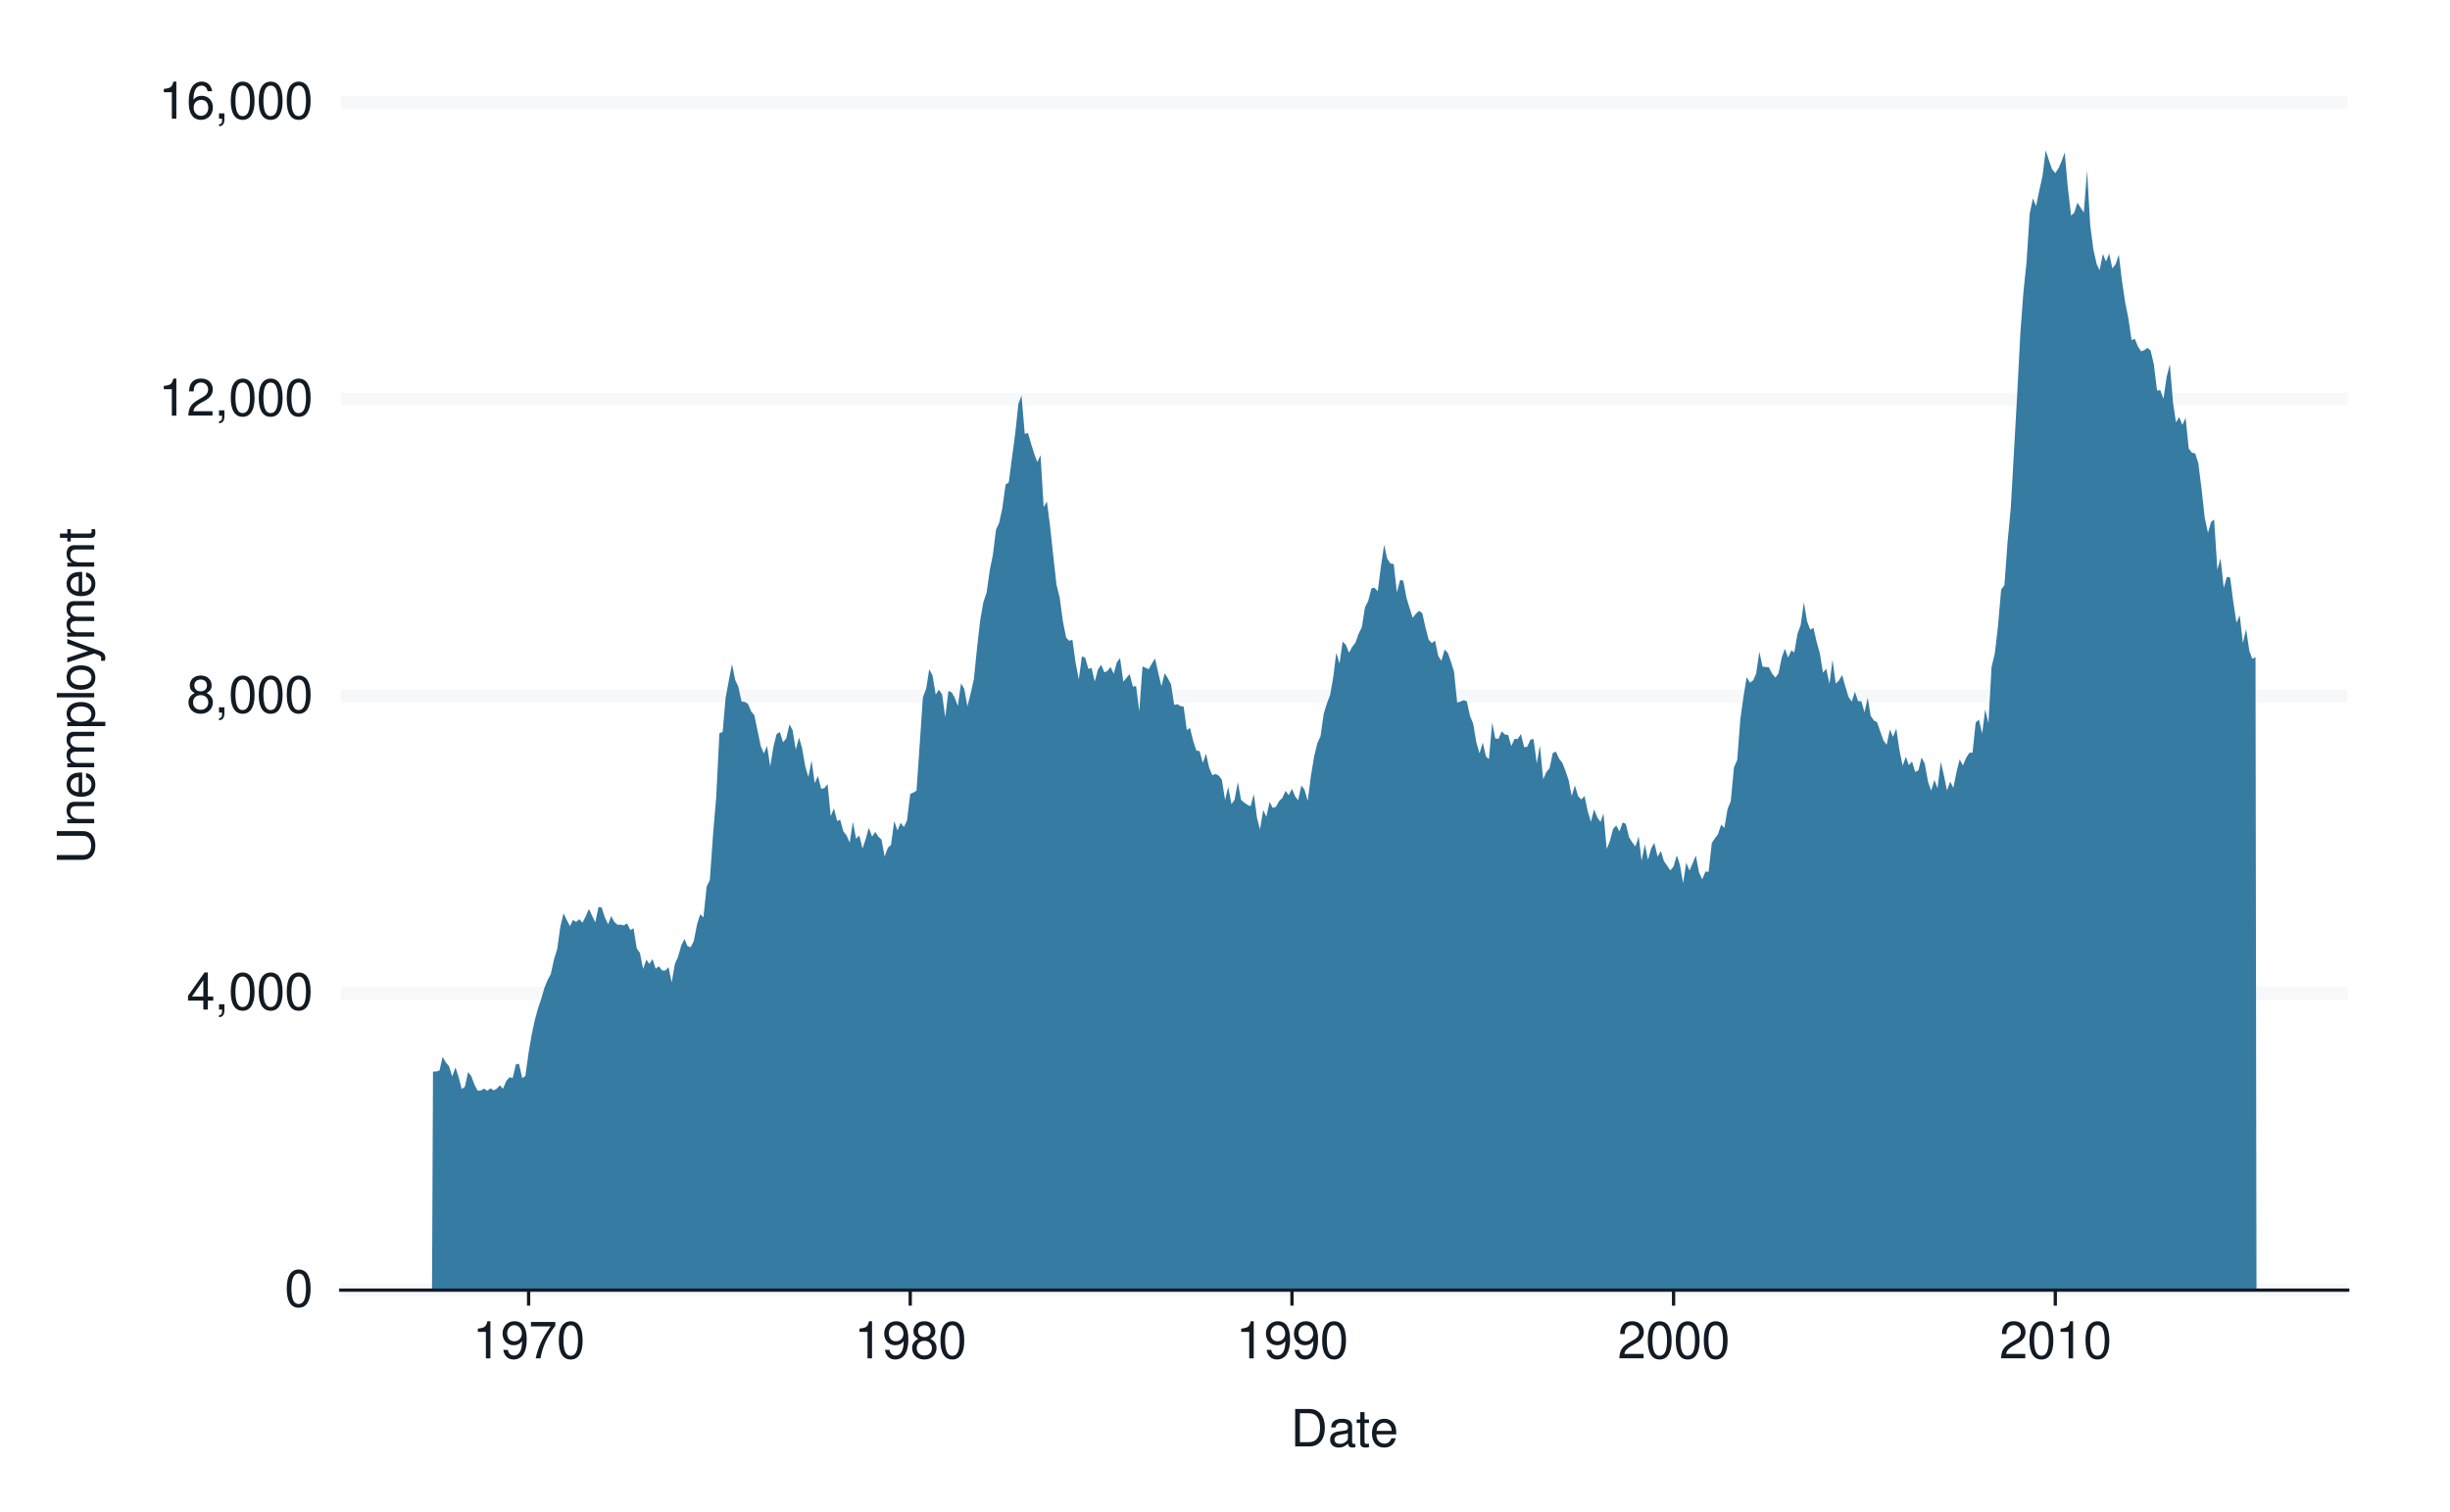 <?xml version="1.0" encoding="UTF-8"?>
<svg xmlns="http://www.w3.org/2000/svg" xmlns:xlink="http://www.w3.org/1999/xlink" width="525pt" height="324pt" viewBox="0 0 525 324" version="1.1">
<defs>
<g>
<symbol overflow="visible" id="glyph0-0">
<path style="stroke:none;" d=""/>
</symbol>
<symbol overflow="visible" id="glyph0-1">
<path style="stroke:none;" d="M 3.031 -7.953 C 2.297 -7.953 1.641 -7.625 1.234 -7.078 C 0.719 -6.375 0.469 -5.328 0.469 -3.844 C 0.469 -1.172 1.359 0.25 3.031 0.25 C 4.672 0.25 5.578 -1.172 5.578 -3.781 C 5.578 -5.328 5.328 -6.359 4.812 -7.078 C 4.406 -7.641 3.766 -7.953 3.031 -7.953 Z M 3.031 -7.094 C 4.062 -7.094 4.594 -6.031 4.594 -3.875 C 4.594 -1.609 4.078 -0.547 3 -0.547 C 1.984 -0.547 1.469 -1.656 1.469 -3.844 C 1.469 -6.031 1.984 -7.094 3.031 -7.094 Z M 3.031 -7.094 "/>
</symbol>
<symbol overflow="visible" id="glyph0-2">
<path style="stroke:none;" d="M 3.594 -1.922 L 3.594 0 L 4.562 0 L 4.562 -1.922 L 5.719 -1.922 L 5.719 -2.797 L 4.562 -2.797 L 4.562 -7.953 L 3.844 -7.953 L 0.312 -2.953 L 0.312 -1.922 Z M 3.594 -2.797 L 1.156 -2.797 L 3.594 -6.297 Z M 3.594 -2.797 "/>
</symbol>
<symbol overflow="visible" id="glyph0-3">
<path style="stroke:none;" d="M 0.953 -1.141 L 0.953 0 L 1.609 0 L 1.609 0.203 C 1.609 0.953 1.469 1.172 0.953 1.203 L 0.953 1.609 C 1.688 1.641 2.109 1.109 2.109 0.172 L 2.109 -1.141 Z M 0.953 -1.141 "/>
</symbol>
<symbol overflow="visible" id="glyph0-4">
<path style="stroke:none;" d="M 4.297 -4.188 C 5.109 -4.688 5.375 -5.078 5.375 -5.828 C 5.375 -7.078 4.406 -7.953 3.031 -7.953 C 1.656 -7.953 0.688 -7.078 0.688 -5.844 C 0.688 -5.078 0.938 -4.703 1.734 -4.188 C 0.844 -3.734 0.406 -3.094 0.406 -2.219 C 0.406 -0.766 1.469 0.25 3.031 0.25 C 4.562 0.25 5.641 -0.766 5.641 -2.219 C 5.641 -3.094 5.203 -3.734 4.297 -4.188 Z M 3.031 -7.094 C 3.844 -7.094 4.375 -6.594 4.375 -5.812 C 4.375 -5.062 3.844 -4.562 3.031 -4.562 C 2.203 -4.562 1.672 -5.062 1.672 -5.828 C 1.672 -6.594 2.203 -7.094 3.031 -7.094 Z M 3.031 -3.75 C 4 -3.75 4.656 -3.109 4.656 -2.188 C 4.656 -1.234 4 -0.609 3 -0.609 C 2.062 -0.609 1.391 -1.25 1.391 -2.172 C 1.391 -3.125 2.047 -3.75 3.031 -3.75 Z M 3.031 -3.75 "/>
</symbol>
<symbol overflow="visible" id="glyph0-5">
<path style="stroke:none;" d="M 2.844 -5.672 L 2.844 0 L 3.812 0 L 3.812 -7.953 L 3.172 -7.953 C 2.844 -6.734 2.625 -6.562 1.125 -6.375 L 1.125 -5.672 Z M 2.844 -5.672 "/>
</symbol>
<symbol overflow="visible" id="glyph0-6">
<path style="stroke:none;" d="M 5.562 -0.953 L 1.469 -0.953 C 1.562 -1.609 1.906 -2.031 2.875 -2.625 L 3.969 -3.234 C 5.062 -3.844 5.625 -4.656 5.625 -5.625 C 5.625 -6.297 5.359 -6.906 4.891 -7.344 C 4.438 -7.75 3.859 -7.953 3.125 -7.953 C 2.141 -7.953 1.391 -7.594 0.969 -6.922 C 0.688 -6.5 0.578 -6 0.547 -5.203 L 1.516 -5.203 C 1.547 -5.734 1.609 -6.062 1.75 -6.328 C 2 -6.812 2.516 -7.109 3.094 -7.109 C 3.969 -7.109 4.625 -6.469 4.625 -5.609 C 4.625 -4.969 4.266 -4.422 3.578 -4.031 L 2.562 -3.438 C 0.938 -2.5 0.469 -1.75 0.375 -0.016 L 5.562 -0.016 Z M 5.562 -0.953 "/>
</symbol>
<symbol overflow="visible" id="glyph0-7">
<path style="stroke:none;" d="M 5.484 -5.891 C 5.297 -7.188 4.453 -7.953 3.266 -7.953 C 2.406 -7.953 1.641 -7.531 1.172 -6.812 C 0.688 -6.031 0.469 -5.078 0.469 -3.625 C 0.469 -2.281 0.656 -1.438 1.141 -0.734 C 1.547 -0.094 2.234 0.25 3.094 0.25 C 4.578 0.25 5.641 -0.859 5.641 -2.406 C 5.641 -3.875 4.656 -4.906 3.25 -4.906 C 2.484 -4.906 1.875 -4.625 1.469 -4.031 C 1.469 -6 2.094 -7.094 3.203 -7.094 C 3.891 -7.094 4.359 -6.656 4.516 -5.891 Z M 3.141 -4.047 C 4.062 -4.047 4.656 -3.391 4.656 -2.328 C 4.656 -1.328 4 -0.609 3.109 -0.609 C 2.203 -0.609 1.516 -1.359 1.516 -2.375 C 1.516 -3.359 2.172 -4.047 3.141 -4.047 Z M 3.141 -4.047 "/>
</symbol>
<symbol overflow="visible" id="glyph0-8">
<path style="stroke:none;" d="M 0.578 -1.812 C 0.766 -0.516 1.609 0.25 2.797 0.25 C 3.656 0.25 4.438 -0.172 4.891 -0.875 C 5.375 -1.656 5.594 -2.625 5.594 -4.062 C 5.594 -5.406 5.406 -6.266 4.938 -6.969 C 4.516 -7.609 3.828 -7.953 2.969 -7.953 C 1.484 -7.953 0.422 -6.844 0.422 -5.297 C 0.422 -3.844 1.406 -2.812 2.812 -2.812 C 3.547 -2.812 4.109 -3.062 4.594 -3.672 C 4.594 -1.688 3.969 -0.609 2.859 -0.609 C 2.172 -0.609 1.703 -1.047 1.547 -1.812 Z M 2.953 -7.109 C 3.859 -7.109 4.547 -6.344 4.547 -5.328 C 4.547 -4.344 3.891 -3.656 2.922 -3.656 C 1.984 -3.656 1.406 -4.328 1.406 -5.375 C 1.406 -6.375 2.062 -7.109 2.953 -7.109 Z M 2.953 -7.109 "/>
</symbol>
<symbol overflow="visible" id="glyph0-9">
<path style="stroke:none;" d="M 5.719 -7.797 L 0.5 -7.797 L 0.5 -6.844 L 4.719 -6.844 C 2.859 -4.188 2.094 -2.562 1.516 0 L 2.547 0 C 2.984 -2.5 3.953 -4.641 5.719 -6.984 Z M 5.719 -7.797 "/>
</symbol>
<symbol overflow="visible" id="glyph0-10">
<path style="stroke:none;" d="M 0.984 0 L 4.062 0 C 6.094 0 7.344 -1.516 7.344 -4.016 C 7.344 -6.5 6.109 -8.016 4.062 -8.016 L 0.984 -8.016 Z M 2 -0.906 L 2 -7.109 L 3.891 -7.109 C 5.484 -7.109 6.312 -6.047 6.312 -4 C 6.312 -1.969 5.484 -0.906 3.891 -0.906 Z M 2 -0.906 "/>
</symbol>
<symbol overflow="visible" id="glyph0-11">
<path style="stroke:none;" d="M 5.891 -0.531 C 5.781 -0.516 5.734 -0.516 5.688 -0.516 C 5.375 -0.516 5.188 -0.688 5.188 -0.969 L 5.188 -4.359 C 5.188 -5.375 4.438 -5.922 3.031 -5.922 C 2.172 -5.922 1.5 -5.688 1.109 -5.266 C 0.844 -4.969 0.734 -4.625 0.719 -4.062 L 1.641 -4.062 C 1.719 -4.766 2.141 -5.078 2.984 -5.078 C 3.828 -5.078 4.281 -4.781 4.281 -4.219 L 4.281 -3.984 C 4.266 -3.594 4.062 -3.438 3.328 -3.344 C 2.031 -3.172 1.828 -3.141 1.469 -2.984 C 0.797 -2.703 0.469 -2.203 0.469 -1.453 C 0.469 -0.406 1.188 0.25 2.359 0.25 C 3.078 0.25 3.656 0 4.312 -0.594 C 4.375 0 4.656 0.25 5.266 0.25 C 5.453 0.25 5.578 0.234 5.891 0.156 Z M 4.281 -1.812 C 4.281 -1.5 4.188 -1.312 3.922 -1.062 C 3.547 -0.719 3.094 -0.547 2.547 -0.547 C 1.844 -0.547 1.422 -0.891 1.422 -1.469 C 1.422 -2.078 1.812 -2.391 2.812 -2.531 C 3.781 -2.656 3.969 -2.703 4.281 -2.844 Z M 4.281 -1.812 "/>
</symbol>
<symbol overflow="visible" id="glyph0-12">
<path style="stroke:none;" d="M 2.797 -5.766 L 1.844 -5.766 L 1.844 -7.344 L 0.938 -7.344 L 0.938 -5.766 L 0.156 -5.766 L 0.156 -5.016 L 0.938 -5.016 L 0.938 -0.656 C 0.938 -0.062 1.328 0.25 2.047 0.25 C 2.281 0.25 2.484 0.234 2.797 0.172 L 2.797 -0.594 C 2.656 -0.562 2.547 -0.547 2.359 -0.547 C 1.953 -0.547 1.844 -0.656 1.844 -1.062 L 1.844 -5.016 L 2.797 -5.016 Z M 2.797 -5.766 "/>
</symbol>
<symbol overflow="visible" id="glyph0-13">
<path style="stroke:none;" d="M 5.641 -2.578 C 5.641 -3.453 5.578 -3.984 5.406 -4.406 C 5.031 -5.359 4.156 -5.922 3.078 -5.922 C 1.469 -5.922 0.438 -4.703 0.438 -2.812 C 0.438 -0.906 1.438 0.25 3.062 0.25 C 4.375 0.25 5.297 -0.5 5.516 -1.75 L 4.594 -1.75 C 4.344 -0.984 3.828 -0.594 3.094 -0.594 C 2.516 -0.594 2.016 -0.859 1.703 -1.344 C 1.484 -1.672 1.406 -2 1.391 -2.578 Z M 1.422 -3.328 C 1.5 -4.391 2.141 -5.078 3.062 -5.078 C 4 -5.078 4.656 -4.359 4.656 -3.328 Z M 1.422 -3.328 "/>
</symbol>
<symbol overflow="visible" id="glyph1-0">
<path style="stroke:none;" d=""/>
</symbol>
<symbol overflow="visible" id="glyph1-1">
<path style="stroke:none;" d="M -8.016 -6.078 L -2.391 -6.078 C -1.312 -6.078 -0.656 -5.297 -0.656 -4 C -0.656 -3.406 -0.797 -2.922 -1.062 -2.547 C -1.375 -2.141 -1.781 -1.953 -2.391 -1.953 L -8.016 -1.953 L -8.016 -0.938 L -2.391 -0.938 C -0.766 -0.938 0.25 -2.094 0.25 -4 C 0.25 -5.891 -0.781 -7.094 -2.391 -7.094 L -8.016 -7.094 Z M -8.016 -6.078 "/>
</symbol>
<symbol overflow="visible" id="glyph1-2">
<path style="stroke:none;" d="M -5.766 -0.766 L 0 -0.766 L 0 -1.688 L -3.172 -1.688 C -4.359 -1.688 -5.125 -2.312 -5.125 -3.25 C -5.125 -3.984 -4.688 -4.438 -4 -4.438 L 0 -4.438 L 0 -5.359 L -4.359 -5.359 C -5.312 -5.359 -5.922 -4.641 -5.922 -3.531 C -5.922 -2.672 -5.594 -2.125 -4.797 -1.609 L -5.766 -1.609 Z M -5.766 -0.766 "/>
</symbol>
<symbol overflow="visible" id="glyph1-3">
<path style="stroke:none;" d="M -2.578 -5.641 C -3.453 -5.641 -3.984 -5.578 -4.406 -5.406 C -5.359 -5.031 -5.922 -4.156 -5.922 -3.078 C -5.922 -1.469 -4.703 -0.438 -2.812 -0.438 C -0.906 -0.438 0.25 -1.438 0.25 -3.062 C 0.25 -4.375 -0.5 -5.297 -1.75 -5.516 L -1.75 -4.594 C -0.984 -4.344 -0.594 -3.828 -0.594 -3.094 C -0.594 -2.516 -0.859 -2.016 -1.344 -1.703 C -1.672 -1.484 -2 -1.406 -2.578 -1.391 Z M -3.328 -1.422 C -4.391 -1.5 -5.078 -2.141 -5.078 -3.062 C -5.078 -4 -4.359 -4.656 -3.328 -4.656 Z M -3.328 -1.422 "/>
</symbol>
<symbol overflow="visible" id="glyph1-4">
<path style="stroke:none;" d="M -5.766 -0.766 L 0 -0.766 L 0 -1.688 L -3.625 -1.688 C -4.453 -1.688 -5.125 -2.297 -5.125 -3.047 C -5.125 -3.734 -4.703 -4.109 -3.969 -4.109 L 0 -4.109 L 0 -5.031 L -3.625 -5.031 C -4.453 -5.031 -5.125 -5.641 -5.125 -6.391 C -5.125 -7.062 -4.703 -7.453 -3.969 -7.453 L 0 -7.453 L 0 -8.375 L -4.328 -8.375 C -5.359 -8.375 -5.922 -7.781 -5.922 -6.703 C -5.922 -5.938 -5.703 -5.484 -5.047 -4.938 C -5.672 -4.594 -5.922 -4.141 -5.922 -3.391 C -5.922 -2.625 -5.641 -2.094 -4.953 -1.609 L -5.766 -1.609 Z M -5.766 -0.766 "/>
</symbol>
<symbol overflow="visible" id="glyph1-5">
<path style="stroke:none;" d="M 2.391 -0.594 L 2.391 -1.516 L -0.609 -1.516 C -0.016 -2 0.25 -2.547 0.25 -3.281 C 0.25 -4.781 -0.953 -5.75 -2.781 -5.75 C -4.719 -5.75 -5.922 -4.812 -5.922 -3.281 C -5.922 -2.5 -5.578 -1.875 -4.891 -1.438 L -5.766 -1.438 L -5.766 -0.594 Z M -5.078 -3.125 C -5.078 -4.141 -4.188 -4.797 -2.812 -4.797 C -1.5 -4.797 -0.609 -4.125 -0.609 -3.125 C -0.609 -2.141 -1.484 -1.516 -2.844 -1.516 C -4.188 -1.516 -5.078 -2.141 -5.078 -3.125 Z M -5.078 -3.125 "/>
</symbol>
<symbol overflow="visible" id="glyph1-6">
<path style="stroke:none;" d="M -8.016 -1.672 L -8.016 -0.75 L 0 -0.75 L 0 -1.672 Z M -8.016 -1.672 "/>
</symbol>
<symbol overflow="visible" id="glyph1-7">
<path style="stroke:none;" d="M -5.922 -2.984 C -5.922 -1.359 -4.781 -0.391 -2.844 -0.391 C -0.891 -0.391 0.25 -1.359 0.25 -3 C 0.25 -4.625 -0.906 -5.609 -2.797 -5.609 C -4.797 -5.609 -5.922 -4.656 -5.922 -2.984 Z M -5.078 -3 C -5.078 -4.031 -4.234 -4.656 -2.812 -4.656 C -1.438 -4.656 -0.594 -4.016 -0.594 -3 C -0.594 -1.984 -1.438 -1.359 -2.844 -1.359 C -4.234 -1.359 -5.078 -1.984 -5.078 -3 Z M -5.078 -3 "/>
</symbol>
<symbol overflow="visible" id="glyph1-8">
<path style="stroke:none;" d="M -5.766 -4.266 L -1.281 -2.672 L -5.766 -1.203 L -5.766 -0.219 L 0.016 -2.172 L 0.938 -1.812 C 1.344 -1.656 1.5 -1.469 1.5 -1.078 C 1.5 -0.922 1.469 -0.797 1.438 -0.594 L 2.25 -0.594 C 2.359 -0.781 2.391 -0.969 2.391 -1.203 C 2.391 -1.5 2.297 -1.828 2.125 -2.062 C 1.906 -2.359 1.672 -2.516 1.203 -2.688 L -5.766 -5.266 Z M -5.766 -4.266 "/>
</symbol>
<symbol overflow="visible" id="glyph1-9">
<path style="stroke:none;" d="M -5.766 -2.797 L -5.766 -1.844 L -7.344 -1.844 L -7.344 -0.938 L -5.766 -0.938 L -5.766 -0.156 L -5.016 -0.156 L -5.016 -0.938 L -0.656 -0.938 C -0.062 -0.938 0.25 -1.328 0.25 -2.047 C 0.25 -2.281 0.234 -2.484 0.172 -2.797 L -0.594 -2.797 C -0.562 -2.656 -0.547 -2.547 -0.547 -2.359 C -0.547 -1.953 -0.656 -1.844 -1.062 -1.844 L -5.016 -1.844 L -5.016 -2.797 Z M -5.766 -2.797 "/>
</symbol>
</g>
<clipPath id="clip1">
  <rect x="0" y="0" width="525" height="324"/>
</clipPath>
<g id="surface101" clip-path="url(#clip1)">
<path style=" stroke:none;fill-rule:nonzero;fill:rgb(20.784%,48.235%,63.529%);fill-opacity:1;" d="M 92.785 229.645 L 92.992 229.641 L 93.27 229.633 L 93.48 229.629 L 93.688 229.566 L 93.965 229.484 L 94.172 229.422 L 94.383 228.504 L 94.637 227.395 L 94.844 226.477 L 95.055 226.848 L 95.332 227.332 L 95.539 227.703 L 95.75 227.941 L 96.004 228.23 L 96.211 228.465 L 96.422 229.137 L 96.695 230.023 L 96.906 230.695 L 97.113 230.105 L 97.391 229.324 L 97.598 228.738 L 97.809 229.371 L 98.039 230.074 L 98.25 230.711 L 98.457 231.516 L 98.734 232.578 L 98.941 233.383 L 99.152 233.23 L 99.406 233.043 L 99.613 232.891 L 99.824 231.941 L 100.102 230.688 L 100.309 229.738 L 100.52 230.012 L 100.773 230.344 L 100.98 230.613 L 101.191 231.164 L 101.465 231.895 L 101.676 232.445 L 101.883 232.836 L 102.16 233.355 L 102.367 233.75 L 102.578 233.734 L 102.832 233.715 L 103.039 233.699 L 103.25 233.574 L 103.527 233.41 L 103.734 233.285 L 103.945 233.434 L 104.199 233.617 L 104.406 233.766 L 104.617 233.605 L 104.891 233.398 L 105.102 233.238 L 105.309 233.363 L 105.586 233.527 L 105.793 233.652 L 106.004 233.547 L 106.211 233.441 L 106.422 233.336 L 106.629 233.113 L 106.906 232.824 L 107.117 232.602 L 107.324 232.824 L 107.578 233.098 L 107.789 233.32 L 107.996 232.824 L 108.273 232.172 L 108.48 231.68 L 108.691 231.422 L 108.945 231.109 L 109.152 230.852 L 109.363 230.91 L 109.641 230.984 L 109.848 231.043 L 110.059 230.164 L 110.332 228.996 L 110.543 228.117 L 110.75 228.07 L 111.004 228.016 L 111.215 227.973 L 111.422 228.898 L 111.699 230.121 L 111.906 231.043 L 112.117 230.906 L 112.371 230.738 L 112.578 230.598 L 112.789 229.078 L 113.066 227.074 L 113.273 225.555 L 113.484 224.348 L 113.758 222.754 L 113.969 221.547 L 114.176 220.578 L 114.387 219.613 L 114.594 218.648 L 114.805 217.875 L 115.078 216.848 L 115.289 216.07 L 115.5 215.469 L 115.75 214.734 L 115.961 214.133 L 116.168 213.402 L 116.445 212.441 L 116.656 211.711 L 116.863 211.199 L 117.117 210.574 L 117.328 210.059 L 117.535 209.668 L 117.812 209.156 L 118.02 208.77 L 118.23 207.812 L 118.508 206.547 L 118.715 205.586 L 118.926 204.918 L 119.18 204.105 L 119.387 203.438 L 119.598 201.969 L 119.871 200.023 L 120.082 198.555 L 120.289 197.672 L 120.543 196.605 L 120.754 195.723 L 120.961 196.152 L 121.238 196.723 L 121.445 197.156 L 121.656 197.551 L 121.934 198.078 L 122.141 198.477 L 122.352 198.031 L 122.559 197.586 L 122.77 197.141 L 122.977 197.273 L 123.254 197.449 L 123.461 197.586 L 123.672 197.402 L 123.926 197.18 L 124.133 196.996 L 124.344 197.219 L 124.617 197.52 L 124.828 197.742 L 125.035 197.316 L 125.289 196.801 L 125.5 196.375 L 125.707 195.902 L 125.984 195.273 L 126.195 194.801 L 126.402 195.242 L 126.68 195.824 L 126.887 196.262 L 127.098 196.699 L 127.352 197.227 L 127.559 197.664 L 127.77 196.672 L 128.047 195.363 L 128.254 194.371 L 128.465 194.406 L 128.719 194.445 L 128.926 194.48 L 129.137 195.129 L 129.41 195.984 L 129.621 196.629 L 129.828 197.066 L 130.105 197.641 L 130.312 198.078 L 130.523 197.516 L 130.754 196.891 L 130.965 196.328 L 131.172 196.707 L 131.449 197.207 L 131.656 197.586 L 131.867 197.766 L 132.121 197.988 L 132.328 198.172 L 132.539 198.168 L 132.816 198.16 L 133.023 198.156 L 133.234 198.207 L 133.488 198.266 L 133.695 198.316 L 133.906 198.191 L 134.18 198.027 L 134.391 197.902 L 134.598 198.332 L 134.875 198.902 L 135.082 199.336 L 135.293 199.207 L 135.547 199.051 L 135.754 198.922 L 135.965 200.227 L 136.242 201.957 L 136.449 203.266 L 136.66 203.555 L 136.914 203.91 L 137.121 204.203 L 137.332 205.242 L 137.605 206.617 L 137.816 207.656 L 138.023 207.051 L 138.301 206.254 L 138.508 205.652 L 138.719 205.957 L 138.926 206.266 L 139.137 206.574 L 139.344 206.262 L 139.621 205.852 L 139.832 205.539 L 140.039 206.184 L 140.293 206.965 L 140.504 207.609 L 140.711 207.445 L 140.988 207.23 L 141.195 207.066 L 141.406 207.355 L 141.66 207.703 L 141.867 207.988 L 142.562 207.988 L 142.773 207.773 L 143.047 207.488 L 143.258 207.273 L 143.465 208.293 L 143.719 209.531 L 143.93 210.551 L 144.137 209.344 L 144.414 207.75 L 144.621 206.543 L 144.832 206.082 L 145.086 205.523 L 145.293 205.062 L 145.504 204.32 L 145.781 203.34 L 145.988 202.598 L 146.199 202.18 L 146.473 201.629 L 146.684 201.211 L 146.891 201.727 L 147.102 202.242 L 147.309 202.754 L 147.52 202.832 L 147.793 202.934 L 148.004 203.008 L 148.211 202.578 L 148.465 202.055 L 148.676 201.625 L 148.883 200.562 L 149.16 199.156 L 149.371 198.094 L 149.578 197.422 L 149.832 196.602 L 150.043 195.93 L 150.25 196.125 L 150.527 196.387 L 150.734 196.582 L 150.945 194.594 L 151.223 191.969 L 151.43 189.98 L 151.641 189.555 L 151.895 189.035 L 152.102 188.609 L 152.312 185.656 L 152.586 181.75 L 152.797 178.793 L 153.004 176.34 L 153.258 173.359 L 153.469 170.902 L 153.676 166.758 L 153.953 161.285 L 154.16 157.141 L 154.371 157.051 L 154.648 156.93 L 154.855 156.836 L 155.066 154.41 L 155.273 151.98 L 155.484 149.551 L 155.691 148.438 L 155.969 146.973 L 156.176 145.859 L 156.387 144.754 L 156.641 143.414 L 156.848 142.312 L 157.059 143.332 L 157.332 144.68 L 157.543 145.699 L 157.75 146.16 L 158.004 146.719 L 158.215 147.18 L 158.422 148.133 L 158.699 149.395 L 158.91 150.348 L 159.117 150.371 L 159.395 150.402 L 159.602 150.426 L 159.812 150.555 L 160.066 150.711 L 160.273 150.84 L 160.484 151.332 L 160.762 151.984 L 160.969 152.477 L 161.18 152.727 L 161.434 153.027 L 161.641 153.273 L 161.852 154.281 L 162.125 155.609 L 162.336 156.613 L 162.543 157.613 L 162.82 158.93 L 163.027 159.926 L 163.238 160.414 L 163.469 160.961 L 163.68 161.453 L 163.887 160.973 L 164.164 160.34 L 164.371 159.859 L 164.582 161.23 L 164.836 162.898 L 165.043 164.27 L 165.254 162.98 L 165.531 161.277 L 165.738 159.988 L 165.949 159.156 L 166.203 158.148 L 166.41 157.316 L 166.621 157.18 L 166.895 157.004 L 167.105 156.871 L 167.312 157.531 L 167.59 158.402 L 167.797 159.066 L 168.008 158.816 L 168.262 158.516 L 168.469 158.27 L 168.68 157.359 L 168.957 156.156 L 169.164 155.246 L 169.375 155.617 L 169.629 156.07 L 169.836 156.441 L 170.047 157.711 L 170.32 159.387 L 170.531 160.656 L 170.738 159.875 L 171.016 158.844 L 171.223 158.062 L 171.434 158.785 L 171.641 159.504 L 171.852 160.227 L 172.059 161.414 L 172.336 162.984 L 172.547 164.172 L 172.754 164.906 L 173.008 165.793 L 173.219 166.527 L 173.426 165.457 L 173.703 164.047 L 173.91 162.98 L 174.121 164.488 L 174.375 166.32 L 174.582 167.832 L 174.793 167.371 L 175.07 166.766 L 175.277 166.305 L 175.488 167.137 L 175.762 168.238 L 175.973 169.074 L 176.18 169.012 L 176.434 168.941 L 176.645 168.883 L 176.852 168.633 L 177.129 168.305 L 177.336 168.055 L 177.547 170.18 L 177.801 172.758 L 178.008 174.879 L 178.219 174.387 L 178.496 173.734 L 178.703 173.242 L 178.914 174.059 L 179.188 175.145 L 179.398 175.961 L 179.605 175.859 L 179.816 175.762 L 180.023 175.66 L 180.234 176.41 L 180.508 177.406 L 180.719 178.156 L 180.926 178.422 L 181.18 178.738 L 181.391 179 L 181.598 179.477 L 181.875 180.102 L 182.086 180.574 L 182.293 179.184 L 182.547 177.496 L 182.758 176.105 L 182.965 177.203 L 183.242 178.652 L 183.449 179.75 L 183.66 179.531 L 183.938 179.25 L 184.145 179.031 L 184.355 179.914 L 184.609 180.984 L 184.816 181.863 L 185.027 181.242 L 185.301 180.418 L 185.512 179.797 L 185.719 179.051 L 185.973 178.141 L 186.184 177.395 L 186.391 177.965 L 186.668 178.719 L 186.875 179.289 L 187.086 178.98 L 187.363 178.574 L 187.57 178.27 L 187.781 178.609 L 187.988 178.949 L 188.199 179.289 L 188.406 179.48 L 188.684 179.73 L 188.891 179.922 L 189.102 181.059 L 189.355 182.434 L 189.562 183.566 L 189.773 182.996 L 190.047 182.242 L 190.258 181.672 L 190.465 181.492 L 190.719 181.27 L 190.93 181.086 L 191.137 179.531 L 191.414 177.48 L 191.625 175.93 L 191.832 176.555 L 192.109 177.375 L 192.316 178 L 192.527 177.473 L 192.781 176.836 L 192.988 176.312 L 193.199 176.59 L 193.477 176.957 L 193.684 177.234 L 193.895 176.805 L 194.148 176.281 L 194.355 175.852 L 194.566 174.137 L 194.84 171.871 L 195.051 170.156 L 195.258 170.062 L 195.535 169.945 L 195.742 169.852 L 195.953 169.715 L 196.184 169.562 L 196.395 169.422 L 196.602 166.41 L 196.879 162.43 L 197.086 159.414 L 197.297 156.316 L 197.551 152.555 L 197.758 149.457 L 197.969 148.91 L 198.246 148.188 L 198.453 147.641 L 198.664 146.328 L 198.914 144.738 L 199.125 143.426 L 199.336 143.816 L 199.609 144.336 L 199.82 144.73 L 200.027 145.977 L 200.305 147.621 L 200.512 148.867 L 200.723 148.535 L 200.977 148.133 L 201.184 147.801 L 201.395 148.113 L 201.672 148.523 L 201.879 148.836 L 202.09 150.344 L 202.344 152.18 L 202.551 153.688 L 202.762 151.996 L 203.035 149.762 L 203.246 148.07 L 203.453 148.168 L 203.73 148.293 L 203.938 148.391 L 204.148 148.754 L 204.355 149.121 L 204.566 149.488 L 204.773 150.027 L 205.051 150.742 L 205.262 151.285 L 205.469 149.773 L 205.723 147.941 L 205.934 146.434 L 206.141 146.797 L 206.418 147.277 L 206.625 147.641 L 206.836 148.805 L 207.09 150.219 L 207.297 151.379 L 207.508 150.551 L 207.785 149.457 L 207.992 148.629 L 208.203 147.699 L 208.477 146.469 L 208.688 145.543 L 208.895 143.48 L 209.148 140.98 L 209.359 138.922 L 209.566 137.09 L 209.844 134.664 L 210.051 132.828 L 210.262 131.652 L 210.516 130.219 L 210.723 129.043 L 210.934 128.418 L 211.211 127.598 L 211.418 126.973 L 211.629 125.5 L 211.902 123.551 L 212.113 122.074 L 212.32 121.066 L 212.531 120.059 L 212.738 119.051 L 212.949 117.379 L 213.223 115.168 L 213.434 113.496 L 213.641 113.047 L 213.895 112.5 L 214.105 112.051 L 214.312 111.078 L 214.59 109.793 L 214.801 108.82 L 215.008 107.281 L 215.262 105.41 L 215.473 103.871 L 215.68 103.719 L 215.957 103.516 L 216.164 103.363 L 216.375 101.754 L 216.652 99.625 L 216.859 98.016 L 217.07 96.473 L 217.324 94.598 L 217.531 93.055 L 217.742 91.094 L 218.016 88.504 L 218.227 86.547 L 218.434 85.988 L 218.688 85.309 L 218.898 84.746 L 219.105 87.223 L 219.383 90.496 L 219.59 92.973 L 219.801 92.922 L 220.078 92.852 L 220.285 92.797 L 220.496 93.523 L 220.703 94.25 L 220.914 94.977 L 221.121 95.648 L 221.398 96.535 L 221.605 97.207 L 221.816 97.77 L 222.07 98.457 L 222.277 99.02 L 222.488 98.578 L 222.762 97.996 L 222.973 97.555 L 223.18 101.012 L 223.434 105.207 L 223.645 108.66 L 223.852 108.301 L 224.129 107.828 L 224.34 107.469 L 224.547 109.102 L 224.824 111.262 L 225.031 112.895 L 225.242 114.848 L 225.496 117.223 L 225.703 119.18 L 225.914 121.035 L 226.191 123.492 L 226.398 125.352 L 226.609 126.184 L 226.863 127.191 L 227.07 128.023 L 227.281 129.57 L 227.555 131.617 L 227.766 133.164 L 227.973 134.203 L 228.25 135.574 L 228.457 136.617 L 228.668 136.848 L 228.898 137.102 L 229.109 137.332 L 229.316 137.254 L 229.594 137.152 L 229.801 137.078 L 230.012 138.59 L 230.266 140.43 L 230.473 141.945 L 230.684 143.047 L 230.961 144.504 L 231.168 145.605 L 231.379 144.066 L 231.629 142.195 L 231.84 140.656 L 232.047 140.742 L 232.324 140.855 L 232.535 140.941 L 232.742 141.672 L 233.02 142.633 L 233.227 143.363 L 233.438 143.293 L 233.691 143.207 L 233.898 143.141 L 234.109 144.016 L 234.387 145.176 L 234.594 146.051 L 234.805 145.258 L 235.059 144.297 L 235.266 143.504 L 235.477 143.195 L 235.75 142.781 L 235.961 142.469 L 236.168 142.961 L 236.445 143.605 L 236.652 144.094 L 236.863 144 L 237.07 143.902 L 237.281 143.809 L 237.488 143.539 L 237.766 143.184 L 237.977 142.918 L 238.184 143.375 L 238.438 143.934 L 238.648 144.395 L 238.855 143.641 L 239.133 142.641 L 239.34 141.883 L 239.551 141.621 L 239.805 141.301 L 240.012 141.039 L 240.223 142.559 L 240.5 144.562 L 240.707 146.082 L 240.918 145.832 L 241.191 145.504 L 241.402 145.254 L 241.609 145.008 L 241.863 144.707 L 242.074 144.461 L 242.281 145.273 L 242.559 146.352 L 242.766 147.164 L 242.977 147.113 L 243.23 147.055 L 243.438 147.004 L 243.648 148.648 L 243.926 150.82 L 244.133 152.461 L 244.344 149.555 L 244.617 145.711 L 244.828 142.805 L 245.035 142.906 L 245.246 143.008 L 245.453 143.105 L 245.664 143.199 L 245.938 143.316 L 246.148 143.41 L 246.355 143.039 L 246.609 142.586 L 246.82 142.215 L 247.027 141.887 L 247.305 141.449 L 247.516 141.117 L 247.723 142.055 L 247.977 143.191 L 248.188 144.125 L 248.395 145.008 L 248.672 146.172 L 248.879 147.055 L 249.09 146.215 L 249.367 145.105 L 249.574 144.27 L 249.785 144.602 L 250.039 145.004 L 250.246 145.336 L 250.457 145.738 L 250.73 146.27 L 250.941 146.672 L 251.148 148.039 L 251.402 149.695 L 251.613 151.062 L 251.82 151.02 L 252.098 150.961 L 252.305 150.918 L 252.516 151.047 L 252.793 151.219 L 253 151.348 L 253.211 151.363 L 253.418 151.379 L 253.629 151.395 L 253.836 152.93 L 254.113 154.953 L 254.32 156.488 L 254.531 156.328 L 254.785 156.137 L 254.992 155.98 L 255.203 156.82 L 255.477 157.938 L 255.688 158.777 L 255.895 159.422 L 256.148 160.203 L 256.359 160.848 L 256.566 160.879 L 256.844 160.926 L 257.055 160.957 L 257.262 161.719 L 257.539 162.727 L 257.746 163.488 L 257.957 162.871 L 258.211 162.117 L 258.418 161.5 L 258.629 162.418 L 258.906 163.633 L 259.113 164.555 L 259.324 165.043 L 259.574 165.641 L 259.785 166.129 L 259.996 166.047 L 260.27 165.941 L 260.48 165.859 L 260.688 165.973 L 260.965 166.125 L 261.172 166.242 L 261.383 166.512 L 261.613 166.812 L 261.824 167.086 L 262.031 168.402 L 262.309 170.141 L 262.516 171.461 L 262.727 170.578 L 262.98 169.508 L 263.188 168.629 L 263.398 169.742 L 263.676 171.219 L 263.883 172.336 L 264.094 172.043 L 264.344 171.688 L 264.555 171.395 L 264.762 170.254 L 265.039 168.75 L 265.25 167.609 L 265.457 168.754 L 265.734 170.266 L 265.941 171.41 L 266.152 171.59 L 266.406 171.805 L 266.613 171.984 L 266.824 172.133 L 267.102 172.328 L 267.309 172.477 L 267.52 172.57 L 267.773 172.688 L 267.98 172.781 L 268.191 171.996 L 268.465 170.957 L 268.676 170.172 L 268.883 171.719 L 269.16 173.762 L 269.367 175.309 L 269.578 176.125 L 269.785 176.941 L 269.996 177.762 L 270.203 176.5 L 270.48 174.836 L 270.691 173.574 L 270.898 174.035 L 271.152 174.594 L 271.363 175.055 L 271.57 174.086 L 271.848 172.809 L 272.055 171.84 L 272.266 172.246 L 272.52 172.738 L 272.727 173.145 L 272.938 173.07 L 273.215 172.969 L 273.422 172.891 L 273.633 172.512 L 273.906 172.012 L 274.117 171.633 L 274.324 171.438 L 274.578 171.195 L 274.789 170.996 L 274.996 170.543 L 275.273 169.941 L 275.48 169.488 L 275.691 169.773 L 275.945 170.121 L 276.152 170.41 L 276.363 170.004 L 276.641 169.465 L 276.848 169.059 L 277.059 169.539 L 277.332 170.18 L 277.543 170.664 L 277.75 170.945 L 277.961 171.227 L 278.168 171.508 L 278.379 170.555 L 278.652 169.293 L 278.863 168.34 L 279.07 168.613 L 279.324 168.945 L 279.535 169.215 L 279.742 169.945 L 280.02 170.906 L 280.23 171.633 L 280.438 169.992 L 280.691 167.996 L 280.902 166.352 L 281.109 165.078 L 281.387 163.395 L 281.594 162.121 L 281.805 161.258 L 282.082 160.117 L 282.289 159.258 L 282.5 158.805 L 282.754 158.258 L 282.961 157.809 L 283.172 156.348 L 283.445 154.418 L 283.656 152.957 L 283.863 152.277 L 284.117 151.453 L 284.328 150.777 L 284.535 150.23 L 284.812 149.508 L 285.02 148.961 L 285.23 147.766 L 285.508 146.184 L 285.715 144.984 L 285.926 143.281 L 286.133 141.578 L 286.344 139.879 L 286.551 140.582 L 286.828 141.512 L 287.035 142.215 L 287.246 140.746 L 287.5 138.961 L 287.707 137.492 L 287.918 137.703 L 288.191 137.98 L 288.402 138.191 L 288.609 138.715 L 288.863 139.352 L 289.074 139.879 L 289.281 139.492 L 289.559 138.988 L 289.77 138.605 L 289.977 138.336 L 290.254 137.98 L 290.461 137.715 L 290.672 137.121 L 290.926 136.398 L 291.133 135.805 L 291.344 135.379 L 291.621 134.816 L 291.828 134.387 L 292.039 133.066 L 292.289 131.461 L 292.5 130.141 L 292.707 129.734 L 292.984 129.195 L 293.195 128.789 L 293.402 127.969 L 293.68 126.887 L 293.887 126.066 L 294.098 126.035 L 294.328 126.004 L 294.539 125.973 L 294.746 126.188 L 295.023 126.473 L 295.23 126.688 L 295.441 125.059 L 295.695 123.082 L 295.902 121.453 L 296.113 120.035 L 296.391 118.16 L 296.598 116.742 L 296.809 117.684 L 297.059 118.824 L 297.27 119.766 L 297.477 120.066 L 297.754 120.469 L 297.965 120.77 L 298.172 120.797 L 298.449 120.836 L 298.656 120.863 L 298.867 122.762 L 299.121 125.062 L 299.328 126.957 L 299.539 126.156 L 299.816 125.102 L 300.023 124.301 L 300.234 124.34 L 300.488 124.391 L 300.695 124.43 L 300.906 125.539 L 301.18 127.008 L 301.391 128.121 L 301.598 128.801 L 301.875 129.699 L 302.082 130.379 L 302.293 131.051 L 302.5 131.727 L 302.711 132.398 L 302.918 132.141 L 303.195 131.801 L 303.406 131.539 L 303.613 131.348 L 303.867 131.113 L 304.078 130.918 L 304.285 131.055 L 304.562 131.23 L 304.77 131.363 L 304.98 132.312 L 305.234 133.457 L 305.441 134.402 L 305.652 135.203 L 305.93 136.262 L 306.137 137.062 L 306.348 137.297 L 306.621 137.605 L 306.832 137.84 L 307.039 137.664 L 307.293 137.445 L 307.504 137.27 L 307.711 138.266 L 307.988 139.582 L 308.195 140.578 L 308.406 140.898 L 308.66 141.289 L 308.867 141.613 L 309.078 140.879 L 309.355 139.91 L 309.562 139.176 L 309.773 139.402 L 310.047 139.699 L 310.258 139.926 L 310.465 140.523 L 310.676 141.125 L 310.883 141.723 L 311.094 142.391 L 311.367 143.27 L 311.578 143.934 L 311.785 145.992 L 312.039 148.492 L 312.25 150.555 L 312.457 150.496 L 312.734 150.418 L 312.945 150.363 L 313.152 150.27 L 313.406 150.152 L 313.617 150.059 L 313.824 150.121 L 314.102 150.203 L 314.309 150.266 L 314.52 151.219 L 314.797 152.48 L 315.004 153.434 L 315.215 153.938 L 315.465 154.551 L 315.676 155.055 L 315.887 156.285 L 316.16 157.914 L 316.371 159.145 L 316.578 159.863 L 316.832 160.734 L 317.043 161.453 L 317.25 160.758 L 317.527 159.84 L 317.734 159.145 L 317.945 160.047 L 318.223 161.234 L 318.43 162.137 L 318.641 162.316 L 318.848 162.496 L 319.059 162.676 L 319.266 160.32 L 319.543 157.207 L 319.75 154.848 L 319.961 155.914 L 320.215 157.207 L 320.422 158.27 L 320.633 158.285 L 320.906 158.305 L 321.117 158.316 L 321.324 157.824 L 321.578 157.223 L 321.789 156.727 L 321.996 156.934 L 322.273 157.203 L 322.484 157.41 L 322.691 157.438 L 322.969 157.477 L 323.176 157.508 L 323.387 158.25 L 323.641 159.148 L 323.848 159.891 L 324.059 159.422 L 324.336 158.801 L 324.543 158.332 L 324.754 158.348 L 325.004 158.367 L 325.215 158.383 L 325.422 158.055 L 325.699 157.625 L 325.91 157.301 L 326.117 158.152 L 326.395 159.277 L 326.602 160.133 L 326.812 160.105 L 327.043 160.078 L 327.254 160.051 L 327.461 159.586 L 327.738 158.973 L 327.945 158.508 L 328.156 158.469 L 328.41 158.422 L 328.617 158.383 L 328.828 159.953 L 329.105 162.027 L 329.312 163.602 L 329.523 162.402 L 329.773 160.945 L 329.984 159.75 L 330.191 161.93 L 330.469 164.809 L 330.68 166.988 L 330.887 166.523 L 331.164 165.91 L 331.371 165.445 L 331.582 165.188 L 331.836 164.875 L 332.043 164.617 L 332.254 163.637 L 332.531 162.34 L 332.738 161.355 L 332.949 161.273 L 333.203 161.172 L 333.41 161.086 L 333.621 161.539 L 333.895 162.141 L 334.105 162.598 L 334.312 162.867 L 334.59 163.219 L 334.797 163.488 L 335.008 164.027 L 335.215 164.57 L 335.426 165.109 L 335.633 165.719 L 335.91 166.523 L 336.121 167.133 L 336.328 168.211 L 336.582 169.52 L 336.793 170.602 L 337 169.91 L 337.277 169 L 337.484 168.309 L 337.695 169.023 L 337.949 169.887 L 338.156 170.602 L 338.367 170.824 L 338.645 171.121 L 338.852 171.348 L 339.062 171.117 L 339.336 170.812 L 339.547 170.586 L 339.754 171.586 L 340.008 172.797 L 340.219 173.797 L 340.426 174.496 L 340.703 175.422 L 340.91 176.121 L 341.121 175.289 L 341.375 174.281 L 341.582 173.449 L 341.793 173.965 L 342.07 174.648 L 342.277 175.168 L 342.488 175.465 L 342.762 175.855 L 342.973 176.152 L 343.18 175.539 L 343.391 174.922 L 343.598 174.309 L 343.809 176.613 L 344.082 179.656 L 344.293 181.961 L 344.5 181.434 L 344.754 180.797 L 344.965 180.273 L 345.172 179.484 L 345.449 178.438 L 345.66 177.648 L 345.867 177.414 L 346.121 177.133 L 346.332 176.902 L 346.539 177.285 L 346.816 177.789 L 347.023 178.172 L 347.234 177.594 L 347.512 176.828 L 347.719 176.25 L 347.93 176.348 L 348.18 176.469 L 348.391 176.566 L 348.598 177.43 L 348.875 178.566 L 349.086 179.43 L 349.293 179.766 L 349.547 180.176 L 349.758 180.512 L 349.965 180.781 L 350.242 181.137 L 350.449 181.402 L 350.66 180.758 L 350.938 179.902 L 351.145 179.254 L 351.355 180.996 L 351.562 182.734 L 351.773 184.473 L 351.98 183.414 L 352.258 182.016 L 352.465 180.957 L 352.676 181.988 L 352.93 183.238 L 353.137 184.266 L 353.348 183.523 L 353.621 182.543 L 353.832 181.801 L 354.039 181.434 L 354.293 180.988 L 354.504 180.625 L 354.711 181.52 L 354.988 182.703 L 355.199 183.598 L 355.406 183.23 L 355.684 182.742 L 355.891 182.375 L 356.102 183.051 L 356.355 183.875 L 356.562 184.555 L 356.773 184.852 L 357.051 185.242 L 357.258 185.539 L 357.469 185.852 L 357.719 186.23 L 357.93 186.543 L 358.137 186.277 L 358.414 185.93 L 358.625 185.668 L 358.832 184.949 L 359.109 184 L 359.316 183.281 L 359.527 183.922 L 359.758 184.629 L 359.969 185.27 L 360.176 186.477 L 360.453 188.07 L 360.66 189.277 L 360.871 187.906 L 361.125 186.242 L 361.332 184.871 L 361.543 185.383 L 361.82 186.062 L 362.027 186.574 L 362.238 186.098 L 362.488 185.523 L 362.699 185.047 L 362.906 184.539 L 363.184 183.867 L 363.395 183.359 L 363.602 184.453 L 363.879 185.895 L 364.086 186.988 L 364.297 187.438 L 364.551 187.984 L 364.758 188.438 L 364.969 187.934 L 365.246 187.27 L 365.453 186.766 L 365.664 186.789 L 365.918 186.82 L 366.125 186.844 L 366.336 184.98 L 366.609 182.52 L 366.82 180.656 L 367.027 180.34 L 367.305 179.922 L 367.512 179.605 L 367.723 179.328 L 367.93 179.055 L 368.141 178.777 L 368.348 178.156 L 368.625 177.332 L 368.836 176.711 L 369.043 176.934 L 369.297 177.203 L 369.508 177.426 L 369.715 176.191 L 369.992 174.559 L 370.199 173.32 L 370.41 172.832 L 370.664 172.234 L 370.871 171.746 L 371.082 169.547 L 371.355 166.641 L 371.566 164.441 L 371.777 163.965 L 372.051 163.332 L 372.262 162.852 L 372.469 160.121 L 372.723 156.801 L 372.934 154.07 L 373.141 152.59 L 373.418 150.633 L 373.625 149.152 L 373.836 147.891 L 374.09 146.359 L 374.297 145.098 L 374.508 145.461 L 374.785 145.941 L 374.992 146.305 L 375.203 146.148 L 375.477 145.938 L 375.688 145.781 L 375.895 145.309 L 376.105 144.836 L 376.312 144.363 L 376.523 142.949 L 376.797 141.082 L 377.008 139.672 L 377.215 140.66 L 377.469 141.863 L 377.68 142.852 L 377.887 142.883 L 378.164 142.918 L 378.375 142.949 L 378.582 142.961 L 378.836 142.98 L 379.047 142.996 L 379.254 143.406 L 379.531 143.953 L 379.738 144.363 L 379.949 144.617 L 380.227 144.953 L 380.434 145.207 L 380.645 144.93 L 380.895 144.594 L 381.105 144.316 L 381.312 143.297 L 381.59 141.949 L 381.801 140.926 L 382.008 140.332 L 382.262 139.613 L 382.473 139.02 L 382.68 139.594 L 382.957 140.352 L 383.164 140.926 L 383.375 140.457 L 383.652 139.836 L 383.859 139.367 L 384.07 139.527 L 384.277 139.688 L 384.488 139.844 L 384.695 138.629 L 384.973 137.02 L 385.18 135.805 L 385.391 135.234 L 385.645 134.543 L 385.852 133.973 L 386.062 132.496 L 386.336 130.539 L 386.547 129.059 L 386.754 130.32 L 387.008 131.852 L 387.219 133.117 L 387.426 133.668 L 387.703 134.395 L 387.914 134.945 L 388.121 134.824 L 388.398 134.668 L 388.605 134.547 L 388.816 135.484 L 389.07 136.617 L 389.277 137.555 L 389.488 138.301 L 389.766 139.289 L 389.973 140.035 L 390.184 141.32 L 390.434 142.875 L 390.645 144.156 L 390.852 143.902 L 391.129 143.566 L 391.34 143.312 L 391.547 144.285 L 391.824 145.57 L 392.031 146.543 L 392.242 144.883 L 392.473 143.047 L 392.684 141.391 L 392.891 142.926 L 393.168 144.957 L 393.375 146.496 L 393.586 146.289 L 394.047 145.828 L 394.258 145.473 L 394.535 145.004 L 394.742 144.648 L 394.953 145.395 L 395.203 146.293 L 395.414 147.035 L 395.621 147.734 L 395.898 148.66 L 396.109 149.359 L 396.316 149.66 L 396.594 150.059 L 396.801 150.363 L 397.012 149.699 L 397.266 148.895 L 397.473 148.23 L 397.684 148.848 L 397.961 149.664 L 398.168 150.281 L 398.379 150.273 L 398.633 150.262 L 398.84 150.25 L 399.051 150.969 L 399.324 151.918 L 399.535 152.637 L 399.742 151.699 L 400.02 150.457 L 400.227 149.52 L 400.438 150.809 L 400.645 152.098 L 400.855 153.387 L 401.062 153.695 L 401.34 154.109 L 401.551 154.418 L 401.758 154.523 L 402.012 154.648 L 402.223 154.754 L 402.43 155.363 L 402.707 156.164 L 402.914 156.773 L 403.125 157.359 L 403.379 158.066 L 403.586 158.652 L 403.797 158.945 L 404.07 159.328 L 404.281 159.621 L 404.492 158.625 L 404.766 157.309 L 404.977 156.312 L 405.184 156.809 L 405.438 157.41 L 405.648 157.902 L 405.855 157.363 L 406.133 156.648 L 406.34 156.105 L 406.551 157.527 L 406.805 159.25 L 407.012 160.672 L 407.223 161.703 L 407.5 163.062 L 407.707 164.094 L 407.918 163.52 L 408.191 162.758 L 408.402 162.184 L 408.609 162.777 L 408.82 163.371 L 409.027 163.965 L 409.238 163.734 L 409.512 163.434 L 409.723 163.203 L 409.93 163.895 L 410.184 164.734 L 410.395 165.43 L 410.602 165.328 L 410.879 165.195 L 411.09 165.094 L 411.297 164.234 L 411.551 163.188 L 411.762 162.328 L 411.969 162.73 L 412.246 163.262 L 412.453 163.664 L 412.664 164.832 L 412.941 166.375 L 413.148 167.547 L 413.359 168.141 L 413.609 168.859 L 413.82 169.453 L 414.027 168.762 L 414.305 167.844 L 414.516 167.148 L 414.723 167.691 L 414.977 168.352 L 415.188 168.898 L 415.395 167.203 L 415.672 164.961 L 415.879 163.266 L 416.09 164.172 L 416.367 165.367 L 416.574 166.273 L 416.785 167.312 L 416.992 168.352 L 417.203 169.391 L 417.41 168.82 L 417.688 168.066 L 417.895 167.496 L 418.105 167.914 L 418.359 168.418 L 418.566 168.836 L 418.777 167.812 L 419.051 166.465 L 419.262 165.445 L 419.469 164.605 L 419.723 163.582 L 419.934 162.742 L 420.141 163.133 L 420.418 163.652 L 420.629 164.047 L 420.836 163.551 L 421.113 162.898 L 421.32 162.406 L 421.531 162.074 L 421.785 161.672 L 421.992 161.34 L 422.203 161.324 L 422.48 161.309 L 422.688 161.293 L 422.898 159.289 L 423.148 156.855 L 423.359 154.848 L 423.566 154.656 L 423.844 154.402 L 424.055 154.211 L 424.262 155.113 L 424.539 156.305 L 424.746 157.203 L 424.957 155.539 L 425.188 153.695 L 425.398 152.031 L 425.605 152.918 L 425.883 154.09 L 426.09 154.977 L 426.301 151.223 L 426.555 146.668 L 426.762 142.918 L 426.973 142.055 L 427.25 140.914 L 427.457 140.051 L 427.668 138.262 L 427.918 136.086 L 428.129 134.293 L 428.336 131.895 L 428.613 128.723 L 428.824 126.32 L 429.031 126.055 L 429.309 125.699 L 429.516 125.43 L 429.727 122.559 L 429.98 119.074 L 430.188 116.203 L 430.398 113.98 L 430.676 111.043 L 430.883 108.82 L 431.094 105.117 L 431.348 100.621 L 431.555 96.918 L 431.766 93.223 L 432.039 88.336 L 432.25 84.637 L 432.457 80.613 L 432.734 75.297 L 432.941 71.273 L 433.152 68.473 L 433.359 65.672 L 433.57 62.871 L 433.777 60.824 L 434.055 58.121 L 434.266 56.078 L 434.473 52.879 L 434.727 48.996 L 434.938 45.801 L 435.145 44.805 L 435.422 43.484 L 435.629 42.488 L 435.84 43.016 L 436.094 43.652 L 436.301 44.176 L 436.512 43.156 L 436.785 41.809 L 436.996 40.789 L 437.203 39.852 L 437.48 38.617 L 437.691 37.684 L 437.898 35.988 L 438.152 33.926 L 438.363 32.227 L 438.57 32.863 L 438.848 33.707 L 439.055 34.344 L 439.266 34.941 L 439.52 35.672 L 439.727 36.27 L 439.938 36.52 L 440.215 36.848 L 440.422 37.098 L 440.633 36.773 L 440.906 36.352 L 441.117 36.031 L 441.324 35.559 L 441.535 35.086 L 441.742 34.613 L 441.953 34.023 L 442.227 33.246 L 442.438 32.656 L 442.645 35.012 L 442.898 37.875 L 443.109 40.23 L 443.316 42.027 L 443.594 44.402 L 443.805 46.195 L 444.012 46.008 L 444.266 45.781 L 444.477 45.594 L 444.684 44.941 L 444.961 44.082 L 445.168 43.43 L 445.379 43.758 L 445.656 44.195 L 445.863 44.527 L 446.074 44.84 L 446.324 45.219 L 446.535 45.527 L 446.742 42.824 L 447.02 39.246 L 447.23 36.539 L 447.438 40.168 L 447.691 44.574 L 447.902 48.203 L 448.109 49.805 L 448.387 51.926 L 448.594 53.531 L 448.805 54.457 L 449.082 55.68 L 449.289 56.602 L 449.5 57.043 L 449.707 57.484 L 449.918 57.922 L 450.125 56.867 L 450.402 55.477 L 450.609 54.422 L 450.82 54.926 L 451.074 55.539 L 451.281 56.047 L 451.492 55.531 L 451.766 54.855 L 451.977 54.344 L 452.184 55.328 L 452.438 56.523 L 452.648 57.508 L 452.855 57.246 L 453.133 56.898 L 453.344 56.633 L 453.551 56.012 L 453.828 55.188 L 454.035 54.566 L 454.246 56.316 L 454.5 58.445 L 454.707 60.199 L 454.918 61.598 L 455.195 63.445 L 455.402 64.844 L 455.613 65.879 L 455.863 67.133 L 456.074 68.168 L 456.281 69.586 L 456.559 71.461 L 456.77 72.879 L 456.977 72.801 L 457.254 72.699 L 457.461 72.625 L 457.672 73.137 L 457.902 73.703 L 458.113 74.215 L 458.32 74.535 L 458.598 74.961 L 458.805 75.281 L 459.016 75.211 L 459.27 75.129 L 459.477 75.059 L 459.688 74.906 L 459.961 74.703 L 460.172 74.551 L 460.383 74.727 L 460.633 74.945 L 460.844 75.121 L 461.051 76.008 L 461.328 77.18 L 461.539 78.066 L 461.746 79.77 L 462.023 82.023 L 462.23 83.73 L 462.441 83.684 L 462.695 83.633 L 462.902 83.586 L 463.113 84.156 L 463.391 84.91 L 463.598 85.48 L 463.809 84.031 L 464.062 82.27 L 464.27 80.816 L 464.48 79.988 L 464.754 78.895 L 464.965 78.066 L 465.172 80.562 L 465.449 83.859 L 465.656 86.355 L 465.867 87.738 L 466.074 89.125 L 466.285 90.508 L 466.492 90.168 L 466.77 89.719 L 466.98 89.379 L 467.188 89.902 L 467.441 90.539 L 467.652 91.062 L 467.859 90.598 L 468.137 89.984 L 468.344 89.52 L 468.555 91.582 L 468.809 94.082 L 469.016 96.141 L 469.227 96.406 L 469.5 96.762 L 469.711 97.031 L 469.918 97.074 L 470.195 97.129 L 470.406 97.176 L 470.613 97.836 L 470.867 98.641 L 471.078 99.305 L 471.285 100.977 L 471.562 103.188 L 471.77 104.859 L 471.98 106.754 L 472.234 109.055 L 472.441 110.953 L 472.652 111.918 L 472.93 113.199 L 473.137 114.168 L 473.348 113.461 L 473.621 112.531 L 473.832 111.828 L 474.039 111.664 L 474.25 111.5 L 474.457 111.336 L 474.668 114.582 L 474.941 118.875 L 475.152 122.121 L 475.359 121.344 L 475.613 120.402 L 475.824 119.625 L 476.031 121.535 L 476.309 124.059 L 476.52 125.973 L 476.727 125.238 L 476.98 124.348 L 477.191 123.617 L 477.398 123.66 L 477.676 123.719 L 477.883 123.762 L 478.094 125.375 L 478.371 127.508 L 478.578 129.121 L 478.789 130.469 L 479.039 132.102 L 479.25 133.449 L 479.457 132.969 L 479.734 132.336 L 479.945 131.859 L 480.152 133.703 L 480.406 135.945 L 480.617 137.793 L 480.824 136.902 L 481.102 135.727 L 481.309 134.832 L 481.52 136.238 L 481.797 138.094 L 482.004 139.496 L 482.215 140.059 L 482.422 140.621 L 482.633 141.184 L 482.84 141.078 L 483.117 140.938 L 483.324 140.832 L 483.535 276.484 L 92.574 276.484 Z M 92.785 229.645 "/>
<path style="fill:none;stroke-width:0.007;stroke-linecap:butt;stroke-linejoin:round;stroke:rgb(20.784%,48.235%,63.529%);stroke-opacity:1;stroke-miterlimit:10;" d="M 92.785 229.645 L 92.992 229.641 L 93.27 229.633 L 93.48 229.629 L 93.688 229.566 L 93.965 229.484 L 94.172 229.422 L 94.383 228.504 L 94.637 227.395 L 94.844 226.477 L 95.055 226.848 L 95.332 227.332 L 95.539 227.703 L 95.75 227.941 L 96.004 228.23 L 96.211 228.465 L 96.422 229.137 L 96.695 230.023 L 96.906 230.695 L 97.113 230.105 L 97.391 229.324 L 97.598 228.738 L 97.809 229.371 L 98.039 230.074 L 98.25 230.711 L 98.457 231.516 L 98.734 232.578 L 98.941 233.383 L 99.152 233.23 L 99.406 233.043 L 99.613 232.891 L 99.824 231.941 L 100.102 230.688 L 100.309 229.738 L 100.52 230.012 L 100.773 230.344 L 100.98 230.613 L 101.191 231.164 L 101.465 231.895 L 101.676 232.445 L 101.883 232.836 L 102.16 233.355 L 102.367 233.75 L 102.578 233.734 L 102.832 233.715 L 103.039 233.699 L 103.25 233.574 L 103.527 233.41 L 103.734 233.285 L 103.945 233.434 L 104.199 233.617 L 104.406 233.766 L 104.617 233.605 L 104.891 233.398 L 105.102 233.238 L 105.309 233.363 L 105.586 233.527 L 105.793 233.652 L 106.004 233.547 L 106.211 233.441 L 106.422 233.336 L 106.629 233.113 L 106.906 232.824 L 107.117 232.602 L 107.324 232.824 L 107.578 233.098 L 107.789 233.32 L 107.996 232.824 L 108.273 232.172 L 108.48 231.68 L 108.691 231.422 L 108.945 231.109 L 109.152 230.852 L 109.363 230.91 L 109.641 230.984 L 109.848 231.043 L 110.059 230.164 L 110.332 228.996 L 110.543 228.117 L 110.75 228.07 L 111.004 228.016 L 111.215 227.973 L 111.422 228.898 L 111.699 230.121 L 111.906 231.043 L 112.117 230.906 L 112.371 230.738 L 112.578 230.598 L 112.789 229.078 L 113.066 227.074 L 113.273 225.555 L 113.484 224.348 L 113.758 222.754 L 113.969 221.547 L 114.176 220.578 L 114.387 219.613 L 114.594 218.648 L 114.805 217.875 L 115.078 216.848 L 115.289 216.07 L 115.5 215.469 L 115.75 214.734 L 115.961 214.133 L 116.168 213.402 L 116.445 212.441 L 116.656 211.711 L 116.863 211.199 L 117.117 210.574 L 117.328 210.059 L 117.535 209.668 L 117.812 209.156 L 118.02 208.77 L 118.23 207.812 L 118.508 206.547 L 118.715 205.586 L 118.926 204.918 L 119.18 204.105 L 119.387 203.438 L 119.598 201.969 L 119.871 200.023 L 120.082 198.555 L 120.289 197.672 L 120.543 196.605 L 120.754 195.723 L 120.961 196.152 L 121.238 196.723 L 121.445 197.156 L 121.656 197.551 L 121.934 198.078 L 122.141 198.477 L 122.352 198.031 L 122.559 197.586 L 122.77 197.141 L 122.977 197.273 L 123.254 197.449 L 123.461 197.586 L 123.672 197.402 L 123.926 197.18 L 124.133 196.996 L 124.344 197.219 L 124.617 197.52 L 124.828 197.742 L 125.035 197.316 L 125.289 196.801 L 125.5 196.375 L 125.707 195.902 L 125.984 195.273 L 126.195 194.801 L 126.402 195.242 L 126.68 195.824 L 126.887 196.262 L 127.098 196.699 L 127.352 197.227 L 127.559 197.664 L 127.77 196.672 L 128.047 195.363 L 128.254 194.371 L 128.465 194.406 L 128.719 194.445 L 128.926 194.48 L 129.137 195.129 L 129.41 195.984 L 129.621 196.629 L 129.828 197.066 L 130.105 197.641 L 130.312 198.078 L 130.523 197.516 L 130.754 196.891 L 130.965 196.328 L 131.172 196.707 L 131.449 197.207 L 131.656 197.586 L 131.867 197.766 L 132.121 197.988 L 132.328 198.172 L 132.539 198.168 L 132.816 198.16 L 133.023 198.156 L 133.234 198.207 L 133.488 198.266 L 133.695 198.316 L 133.906 198.191 L 134.18 198.027 L 134.391 197.902 L 134.598 198.332 L 134.875 198.902 L 135.082 199.336 L 135.293 199.207 L 135.547 199.051 L 135.754 198.922 L 135.965 200.227 L 136.242 201.957 L 136.449 203.266 L 136.66 203.555 L 136.914 203.91 L 137.121 204.203 L 137.332 205.242 L 137.605 206.617 L 137.816 207.656 L 138.023 207.051 L 138.301 206.254 L 138.508 205.652 L 138.719 205.957 L 138.926 206.266 L 139.137 206.574 L 139.344 206.262 L 139.621 205.852 L 139.832 205.539 L 140.039 206.184 L 140.293 206.965 L 140.504 207.609 L 140.711 207.445 L 140.988 207.23 L 141.195 207.066 L 141.406 207.355 L 141.66 207.703 L 141.867 207.988 L 142.562 207.988 L 142.773 207.773 L 143.047 207.488 L 143.258 207.273 L 143.465 208.293 L 143.719 209.531 L 143.93 210.551 L 144.137 209.344 L 144.414 207.75 L 144.621 206.543 L 144.832 206.082 L 145.086 205.523 L 145.293 205.062 L 145.504 204.32 L 145.781 203.34 L 145.988 202.598 L 146.199 202.18 L 146.473 201.629 L 146.684 201.211 L 146.891 201.727 L 147.102 202.242 L 147.309 202.754 L 147.52 202.832 L 147.793 202.934 L 148.004 203.008 L 148.211 202.578 L 148.465 202.055 L 148.676 201.625 L 148.883 200.562 L 149.16 199.156 L 149.371 198.094 L 149.578 197.422 L 149.832 196.602 L 150.043 195.93 L 150.25 196.125 L 150.527 196.387 L 150.734 196.582 L 150.945 194.594 L 151.223 191.969 L 151.43 189.98 L 151.641 189.555 L 151.895 189.035 L 152.102 188.609 L 152.312 185.656 L 152.586 181.75 L 152.797 178.793 L 153.004 176.34 L 153.258 173.359 L 153.469 170.902 L 153.676 166.758 L 153.953 161.285 L 154.16 157.141 L 154.371 157.051 L 154.648 156.93 L 154.855 156.836 L 155.066 154.41 L 155.273 151.98 L 155.484 149.551 L 155.691 148.438 L 155.969 146.973 L 156.176 145.859 L 156.387 144.754 L 156.641 143.414 L 156.848 142.312 L 157.059 143.332 L 157.332 144.68 L 157.543 145.699 L 157.75 146.16 L 158.004 146.719 L 158.215 147.18 L 158.422 148.133 L 158.699 149.395 L 158.91 150.348 L 159.117 150.371 L 159.395 150.402 L 159.602 150.426 L 159.812 150.555 L 160.066 150.711 L 160.273 150.84 L 160.484 151.332 L 160.762 151.984 L 160.969 152.477 L 161.18 152.727 L 161.434 153.027 L 161.641 153.273 L 161.852 154.281 L 162.125 155.609 L 162.336 156.613 L 162.543 157.613 L 162.82 158.93 L 163.027 159.926 L 163.238 160.414 L 163.469 160.961 L 163.68 161.453 L 163.887 160.973 L 164.164 160.34 L 164.371 159.859 L 164.582 161.23 L 164.836 162.898 L 165.043 164.27 L 165.254 162.98 L 165.531 161.277 L 165.738 159.988 L 165.949 159.156 L 166.203 158.148 L 166.41 157.316 L 166.621 157.18 L 166.895 157.004 L 167.105 156.871 L 167.312 157.531 L 167.59 158.402 L 167.797 159.066 L 168.008 158.816 L 168.262 158.516 L 168.469 158.27 L 168.68 157.359 L 168.957 156.156 L 169.164 155.246 L 169.375 155.617 L 169.629 156.07 L 169.836 156.441 L 170.047 157.711 L 170.32 159.387 L 170.531 160.656 L 170.738 159.875 L 171.016 158.844 L 171.223 158.062 L 171.434 158.785 L 171.641 159.504 L 171.852 160.227 L 172.059 161.414 L 172.336 162.984 L 172.547 164.172 L 172.754 164.906 L 173.008 165.793 L 173.219 166.527 L 173.426 165.457 L 173.703 164.047 L 173.91 162.98 L 174.121 164.488 L 174.375 166.32 L 174.582 167.832 L 174.793 167.371 L 175.07 166.766 L 175.277 166.305 L 175.488 167.137 L 175.762 168.238 L 175.973 169.074 L 176.18 169.012 L 176.434 168.941 L 176.645 168.883 L 176.852 168.633 L 177.129 168.305 L 177.336 168.055 L 177.547 170.18 L 177.801 172.758 L 178.008 174.879 L 178.219 174.387 L 178.496 173.734 L 178.703 173.242 L 178.914 174.059 L 179.188 175.145 L 179.398 175.961 L 179.605 175.859 L 179.816 175.762 L 180.023 175.66 L 180.234 176.41 L 180.508 177.406 L 180.719 178.156 L 180.926 178.422 L 181.18 178.738 L 181.391 179 L 181.598 179.477 L 181.875 180.102 L 182.086 180.574 L 182.293 179.184 L 182.547 177.496 L 182.758 176.105 L 182.965 177.203 L 183.242 178.652 L 183.449 179.75 L 183.66 179.531 L 183.938 179.25 L 184.145 179.031 L 184.355 179.914 L 184.609 180.984 L 184.816 181.863 L 185.027 181.242 L 185.301 180.418 L 185.512 179.797 L 185.719 179.051 L 185.973 178.141 L 186.184 177.395 L 186.391 177.965 L 186.668 178.719 L 186.875 179.289 L 187.086 178.98 L 187.363 178.574 L 187.57 178.27 L 187.781 178.609 L 187.988 178.949 L 188.199 179.289 L 188.406 179.48 L 188.684 179.73 L 188.891 179.922 L 189.102 181.059 L 189.355 182.434 L 189.562 183.566 L 189.773 182.996 L 190.047 182.242 L 190.258 181.672 L 190.465 181.492 L 190.719 181.27 L 190.93 181.086 L 191.137 179.531 L 191.414 177.48 L 191.625 175.93 L 191.832 176.555 L 192.109 177.375 L 192.316 178 L 192.527 177.473 L 192.781 176.836 L 192.988 176.312 L 193.199 176.59 L 193.477 176.957 L 193.684 177.234 L 193.895 176.805 L 194.148 176.281 L 194.355 175.852 L 194.566 174.137 L 194.84 171.871 L 195.051 170.156 L 195.258 170.062 L 195.535 169.945 L 195.742 169.852 L 195.953 169.715 L 196.184 169.562 L 196.395 169.422 L 196.602 166.41 L 196.879 162.43 L 197.086 159.414 L 197.297 156.316 L 197.551 152.555 L 197.758 149.457 L 197.969 148.91 L 198.246 148.188 L 198.453 147.641 L 198.664 146.328 L 198.914 144.738 L 199.125 143.426 L 199.336 143.816 L 199.609 144.336 L 199.82 144.73 L 200.027 145.977 L 200.305 147.621 L 200.512 148.867 L 200.723 148.535 L 200.977 148.133 L 201.184 147.801 L 201.395 148.113 L 201.672 148.523 L 201.879 148.836 L 202.09 150.344 L 202.344 152.18 L 202.551 153.688 L 202.762 151.996 L 203.035 149.762 L 203.246 148.07 L 203.453 148.168 L 203.73 148.293 L 203.938 148.391 L 204.148 148.754 L 204.355 149.121 L 204.566 149.488 L 204.773 150.027 L 205.051 150.742 L 205.262 151.285 L 205.469 149.773 L 205.723 147.941 L 205.934 146.434 L 206.141 146.797 L 206.418 147.277 L 206.625 147.641 L 206.836 148.805 L 207.09 150.219 L 207.297 151.379 L 207.508 150.551 L 207.785 149.457 L 207.992 148.629 L 208.203 147.699 L 208.477 146.469 L 208.688 145.543 L 208.895 143.48 L 209.148 140.98 L 209.359 138.922 L 209.566 137.09 L 209.844 134.664 L 210.051 132.828 L 210.262 131.652 L 210.516 130.219 L 210.723 129.043 L 210.934 128.418 L 211.211 127.598 L 211.418 126.973 L 211.629 125.5 L 211.902 123.551 L 212.113 122.074 L 212.32 121.066 L 212.531 120.059 L 212.738 119.051 L 212.949 117.379 L 213.223 115.168 L 213.434 113.496 L 213.641 113.047 L 213.895 112.5 L 214.105 112.051 L 214.312 111.078 L 214.59 109.793 L 214.801 108.82 L 215.008 107.281 L 215.262 105.41 L 215.473 103.871 L 215.68 103.719 L 215.957 103.516 L 216.164 103.363 L 216.375 101.754 L 216.652 99.625 L 216.859 98.016 L 217.07 96.473 L 217.324 94.598 L 217.531 93.055 L 217.742 91.094 L 218.016 88.504 L 218.227 86.547 L 218.434 85.988 L 218.688 85.309 L 218.898 84.746 L 219.105 87.223 L 219.383 90.496 L 219.59 92.973 L 219.801 92.922 L 220.078 92.852 L 220.285 92.797 L 220.496 93.523 L 220.703 94.25 L 220.914 94.977 L 221.121 95.648 L 221.398 96.535 L 221.605 97.207 L 221.816 97.77 L 222.07 98.457 L 222.277 99.02 L 222.488 98.578 L 222.762 97.996 L 222.973 97.555 L 223.18 101.012 L 223.434 105.207 L 223.645 108.66 L 223.852 108.301 L 224.129 107.828 L 224.34 107.469 L 224.547 109.102 L 224.824 111.262 L 225.031 112.895 L 225.242 114.848 L 225.496 117.223 L 225.703 119.18 L 225.914 121.035 L 226.191 123.492 L 226.398 125.352 L 226.609 126.184 L 226.863 127.191 L 227.07 128.023 L 227.281 129.57 L 227.555 131.617 L 227.766 133.164 L 227.973 134.203 L 228.25 135.574 L 228.457 136.617 L 228.668 136.848 L 228.898 137.102 L 229.109 137.332 L 229.316 137.254 L 229.594 137.152 L 229.801 137.078 L 230.012 138.59 L 230.266 140.43 L 230.473 141.945 L 230.684 143.047 L 230.961 144.504 L 231.168 145.605 L 231.379 144.066 L 231.629 142.195 L 231.84 140.656 L 232.047 140.742 L 232.324 140.855 L 232.535 140.941 L 232.742 141.672 L 233.02 142.633 L 233.227 143.363 L 233.438 143.293 L 233.691 143.207 L 233.898 143.141 L 234.109 144.016 L 234.387 145.176 L 234.594 146.051 L 234.805 145.258 L 235.059 144.297 L 235.266 143.504 L 235.477 143.195 L 235.75 142.781 L 235.961 142.469 L 236.168 142.961 L 236.445 143.605 L 236.652 144.094 L 236.863 144 L 237.07 143.902 L 237.281 143.809 L 237.488 143.539 L 237.766 143.184 L 237.977 142.918 L 238.184 143.375 L 238.438 143.934 L 238.648 144.395 L 238.855 143.641 L 239.133 142.641 L 239.34 141.883 L 239.551 141.621 L 239.805 141.301 L 240.012 141.039 L 240.223 142.559 L 240.5 144.562 L 240.707 146.082 L 240.918 145.832 L 241.191 145.504 L 241.402 145.254 L 241.609 145.008 L 241.863 144.707 L 242.074 144.461 L 242.281 145.273 L 242.559 146.352 L 242.766 147.164 L 242.977 147.113 L 243.23 147.055 L 243.438 147.004 L 243.648 148.648 L 243.926 150.82 L 244.133 152.461 L 244.344 149.555 L 244.617 145.711 L 244.828 142.805 L 245.035 142.906 L 245.246 143.008 L 245.453 143.105 L 245.664 143.199 L 245.938 143.316 L 246.148 143.41 L 246.355 143.039 L 246.609 142.586 L 246.82 142.215 L 247.027 141.887 L 247.305 141.449 L 247.516 141.117 L 247.723 142.055 L 247.977 143.191 L 248.188 144.125 L 248.395 145.008 L 248.672 146.172 L 248.879 147.055 L 249.09 146.215 L 249.367 145.105 L 249.574 144.27 L 249.785 144.602 L 250.039 145.004 L 250.246 145.336 L 250.457 145.738 L 250.73 146.27 L 250.941 146.672 L 251.148 148.039 L 251.402 149.695 L 251.613 151.062 L 251.82 151.02 L 252.098 150.961 L 252.305 150.918 L 252.516 151.047 L 252.793 151.219 L 253 151.348 L 253.211 151.363 L 253.418 151.379 L 253.629 151.395 L 253.836 152.93 L 254.113 154.953 L 254.32 156.488 L 254.531 156.328 L 254.785 156.137 L 254.992 155.98 L 255.203 156.82 L 255.477 157.938 L 255.688 158.777 L 255.895 159.422 L 256.148 160.203 L 256.359 160.848 L 256.566 160.879 L 256.844 160.926 L 257.055 160.957 L 257.262 161.719 L 257.539 162.727 L 257.746 163.488 L 257.957 162.871 L 258.211 162.117 L 258.418 161.5 L 258.629 162.418 L 258.906 163.633 L 259.113 164.555 L 259.324 165.043 L 259.574 165.641 L 259.785 166.129 L 259.996 166.047 L 260.27 165.941 L 260.48 165.859 L 260.688 165.973 L 260.965 166.125 L 261.172 166.242 L 261.383 166.512 L 261.613 166.812 L 261.824 167.086 L 262.031 168.402 L 262.309 170.141 L 262.516 171.461 L 262.727 170.578 L 262.98 169.508 L 263.188 168.629 L 263.398 169.742 L 263.676 171.219 L 263.883 172.336 L 264.094 172.043 L 264.344 171.688 L 264.555 171.395 L 264.762 170.254 L 265.039 168.75 L 265.25 167.609 L 265.457 168.754 L 265.734 170.266 L 265.941 171.41 L 266.152 171.59 L 266.406 171.805 L 266.613 171.984 L 266.824 172.133 L 267.102 172.328 L 267.309 172.477 L 267.52 172.57 L 267.773 172.688 L 267.98 172.781 L 268.191 171.996 L 268.465 170.957 L 268.676 170.172 L 268.883 171.719 L 269.16 173.762 L 269.367 175.309 L 269.578 176.125 L 269.785 176.941 L 269.996 177.762 L 270.203 176.5 L 270.48 174.836 L 270.691 173.574 L 270.898 174.035 L 271.152 174.594 L 271.363 175.055 L 271.57 174.086 L 271.848 172.809 L 272.055 171.84 L 272.266 172.246 L 272.52 172.738 L 272.727 173.145 L 272.938 173.07 L 273.215 172.969 L 273.422 172.891 L 273.633 172.512 L 273.906 172.012 L 274.117 171.633 L 274.324 171.438 L 274.578 171.195 L 274.789 170.996 L 274.996 170.543 L 275.273 169.941 L 275.48 169.488 L 275.691 169.773 L 275.945 170.121 L 276.152 170.41 L 276.363 170.004 L 276.641 169.465 L 276.848 169.059 L 277.059 169.539 L 277.332 170.18 L 277.543 170.664 L 277.75 170.945 L 277.961 171.227 L 278.168 171.508 L 278.379 170.555 L 278.652 169.293 L 278.863 168.34 L 279.07 168.613 L 279.324 168.945 L 279.535 169.215 L 279.742 169.945 L 280.02 170.906 L 280.23 171.633 L 280.438 169.992 L 280.691 167.996 L 280.902 166.352 L 281.109 165.078 L 281.387 163.395 L 281.594 162.121 L 281.805 161.258 L 282.082 160.117 L 282.289 159.258 L 282.5 158.805 L 282.754 158.258 L 282.961 157.809 L 283.172 156.348 L 283.445 154.418 L 283.656 152.957 L 283.863 152.277 L 284.117 151.453 L 284.328 150.777 L 284.535 150.23 L 284.812 149.508 L 285.02 148.961 L 285.23 147.766 L 285.508 146.184 L 285.715 144.984 L 285.926 143.281 L 286.133 141.578 L 286.344 139.879 L 286.551 140.582 L 286.828 141.512 L 287.035 142.215 L 287.246 140.746 L 287.5 138.961 L 287.707 137.492 L 287.918 137.703 L 288.191 137.98 L 288.402 138.191 L 288.609 138.715 L 288.863 139.352 L 289.074 139.879 L 289.281 139.492 L 289.559 138.988 L 289.77 138.605 L 289.977 138.336 L 290.254 137.98 L 290.461 137.715 L 290.672 137.121 L 290.926 136.398 L 291.133 135.805 L 291.344 135.379 L 291.621 134.816 L 291.828 134.387 L 292.039 133.066 L 292.289 131.461 L 292.5 130.141 L 292.707 129.734 L 292.984 129.195 L 293.195 128.789 L 293.402 127.969 L 293.68 126.887 L 293.887 126.066 L 294.098 126.035 L 294.328 126.004 L 294.539 125.973 L 294.746 126.188 L 295.023 126.473 L 295.23 126.688 L 295.441 125.059 L 295.695 123.082 L 295.902 121.453 L 296.113 120.035 L 296.391 118.16 L 296.598 116.742 L 296.809 117.684 L 297.059 118.824 L 297.27 119.766 L 297.477 120.066 L 297.754 120.469 L 297.965 120.77 L 298.172 120.797 L 298.449 120.836 L 298.656 120.863 L 298.867 122.762 L 299.121 125.062 L 299.328 126.957 L 299.539 126.156 L 299.816 125.102 L 300.023 124.301 L 300.234 124.34 L 300.488 124.391 L 300.695 124.43 L 300.906 125.539 L 301.18 127.008 L 301.391 128.121 L 301.598 128.801 L 301.875 129.699 L 302.082 130.379 L 302.293 131.051 L 302.5 131.727 L 302.711 132.398 L 302.918 132.141 L 303.195 131.801 L 303.406 131.539 L 303.613 131.348 L 303.867 131.113 L 304.078 130.918 L 304.285 131.055 L 304.562 131.23 L 304.77 131.363 L 304.98 132.312 L 305.234 133.457 L 305.441 134.402 L 305.652 135.203 L 305.93 136.262 L 306.137 137.062 L 306.348 137.297 L 306.621 137.605 L 306.832 137.84 L 307.039 137.664 L 307.293 137.445 L 307.504 137.27 L 307.711 138.266 L 307.988 139.582 L 308.195 140.578 L 308.406 140.898 L 308.66 141.289 L 308.867 141.613 L 309.078 140.879 L 309.355 139.91 L 309.562 139.176 L 309.773 139.402 L 310.047 139.699 L 310.258 139.926 L 310.465 140.523 L 310.676 141.125 L 310.883 141.723 L 311.094 142.391 L 311.367 143.27 L 311.578 143.934 L 311.785 145.992 L 312.039 148.492 L 312.25 150.555 L 312.457 150.496 L 312.734 150.418 L 312.945 150.363 L 313.152 150.27 L 313.406 150.152 L 313.617 150.059 L 313.824 150.121 L 314.102 150.203 L 314.309 150.266 L 314.52 151.219 L 314.797 152.48 L 315.004 153.434 L 315.215 153.938 L 315.465 154.551 L 315.676 155.055 L 315.887 156.285 L 316.16 157.914 L 316.371 159.145 L 316.578 159.863 L 316.832 160.734 L 317.043 161.453 L 317.25 160.758 L 317.527 159.84 L 317.734 159.145 L 317.945 160.047 L 318.223 161.234 L 318.43 162.137 L 318.641 162.316 L 318.848 162.496 L 319.059 162.676 L 319.266 160.32 L 319.543 157.207 L 319.75 154.848 L 319.961 155.914 L 320.215 157.207 L 320.422 158.27 L 320.633 158.285 L 320.906 158.305 L 321.117 158.316 L 321.324 157.824 L 321.578 157.223 L 321.789 156.727 L 321.996 156.934 L 322.273 157.203 L 322.484 157.41 L 322.691 157.438 L 322.969 157.477 L 323.176 157.508 L 323.387 158.25 L 323.641 159.148 L 323.848 159.891 L 324.059 159.422 L 324.336 158.801 L 324.543 158.332 L 324.754 158.348 L 325.004 158.367 L 325.215 158.383 L 325.422 158.055 L 325.699 157.625 L 325.91 157.301 L 326.117 158.152 L 326.395 159.277 L 326.602 160.133 L 326.812 160.105 L 327.043 160.078 L 327.254 160.051 L 327.461 159.586 L 327.738 158.973 L 327.945 158.508 L 328.156 158.469 L 328.41 158.422 L 328.617 158.383 L 328.828 159.953 L 329.105 162.027 L 329.312 163.602 L 329.523 162.402 L 329.773 160.945 L 329.984 159.75 L 330.191 161.93 L 330.469 164.809 L 330.68 166.988 L 330.887 166.523 L 331.164 165.91 L 331.371 165.445 L 331.582 165.188 L 331.836 164.875 L 332.043 164.617 L 332.254 163.637 L 332.531 162.34 L 332.738 161.355 L 332.949 161.273 L 333.203 161.172 L 333.41 161.086 L 333.621 161.539 L 333.895 162.141 L 334.105 162.598 L 334.312 162.867 L 334.59 163.219 L 334.797 163.488 L 335.008 164.027 L 335.215 164.57 L 335.426 165.109 L 335.633 165.719 L 335.91 166.523 L 336.121 167.133 L 336.328 168.211 L 336.582 169.52 L 336.793 170.602 L 337 169.91 L 337.277 169 L 337.484 168.309 L 337.695 169.023 L 337.949 169.887 L 338.156 170.602 L 338.367 170.824 L 338.645 171.121 L 338.852 171.348 L 339.062 171.117 L 339.336 170.812 L 339.547 170.586 L 339.754 171.586 L 340.008 172.797 L 340.219 173.797 L 340.426 174.496 L 340.703 175.422 L 340.91 176.121 L 341.121 175.289 L 341.375 174.281 L 341.582 173.449 L 341.793 173.965 L 342.07 174.648 L 342.277 175.168 L 342.488 175.465 L 342.762 175.855 L 342.973 176.152 L 343.18 175.539 L 343.391 174.922 L 343.598 174.309 L 343.809 176.613 L 344.082 179.656 L 344.293 181.961 L 344.5 181.434 L 344.754 180.797 L 344.965 180.273 L 345.172 179.484 L 345.449 178.438 L 345.66 177.648 L 345.867 177.414 L 346.121 177.133 L 346.332 176.902 L 346.539 177.285 L 346.816 177.789 L 347.023 178.172 L 347.234 177.594 L 347.512 176.828 L 347.719 176.25 L 347.93 176.348 L 348.18 176.469 L 348.391 176.566 L 348.598 177.43 L 348.875 178.566 L 349.086 179.43 L 349.293 179.766 L 349.547 180.176 L 349.758 180.512 L 349.965 180.781 L 350.242 181.137 L 350.449 181.402 L 350.66 180.758 L 350.938 179.902 L 351.145 179.254 L 351.355 180.996 L 351.562 182.734 L 351.773 184.473 L 351.98 183.414 L 352.258 182.016 L 352.465 180.957 L 352.676 181.988 L 352.93 183.238 L 353.137 184.266 L 353.348 183.523 L 353.621 182.543 L 353.832 181.801 L 354.039 181.434 L 354.293 180.988 L 354.504 180.625 L 354.711 181.52 L 354.988 182.703 L 355.199 183.598 L 355.406 183.23 L 355.684 182.742 L 355.891 182.375 L 356.102 183.051 L 356.355 183.875 L 356.562 184.555 L 356.773 184.852 L 357.051 185.242 L 357.258 185.539 L 357.469 185.852 L 357.719 186.23 L 357.93 186.543 L 358.137 186.277 L 358.414 185.93 L 358.625 185.668 L 358.832 184.949 L 359.109 184 L 359.316 183.281 L 359.527 183.922 L 359.758 184.629 L 359.969 185.27 L 360.176 186.477 L 360.453 188.07 L 360.66 189.277 L 360.871 187.906 L 361.125 186.242 L 361.332 184.871 L 361.543 185.383 L 361.82 186.062 L 362.027 186.574 L 362.238 186.098 L 362.488 185.523 L 362.699 185.047 L 362.906 184.539 L 363.184 183.867 L 363.395 183.359 L 363.602 184.453 L 363.879 185.895 L 364.086 186.988 L 364.297 187.438 L 364.551 187.984 L 364.758 188.438 L 364.969 187.934 L 365.246 187.27 L 365.453 186.766 L 365.664 186.789 L 365.918 186.82 L 366.125 186.844 L 366.336 184.98 L 366.609 182.52 L 366.82 180.656 L 367.027 180.34 L 367.305 179.922 L 367.512 179.605 L 367.723 179.328 L 367.93 179.055 L 368.141 178.777 L 368.348 178.156 L 368.625 177.332 L 368.836 176.711 L 369.043 176.934 L 369.297 177.203 L 369.508 177.426 L 369.715 176.191 L 369.992 174.559 L 370.199 173.32 L 370.41 172.832 L 370.664 172.234 L 370.871 171.746 L 371.082 169.547 L 371.355 166.641 L 371.566 164.441 L 371.777 163.965 L 372.051 163.332 L 372.262 162.852 L 372.469 160.121 L 372.723 156.801 L 372.934 154.07 L 373.141 152.59 L 373.418 150.633 L 373.625 149.152 L 373.836 147.891 L 374.09 146.359 L 374.297 145.098 L 374.508 145.461 L 374.785 145.941 L 374.992 146.305 L 375.203 146.148 L 375.477 145.938 L 375.688 145.781 L 375.895 145.309 L 376.105 144.836 L 376.312 144.363 L 376.523 142.949 L 376.797 141.082 L 377.008 139.672 L 377.215 140.66 L 377.469 141.863 L 377.68 142.852 L 377.887 142.883 L 378.164 142.918 L 378.375 142.949 L 378.582 142.961 L 378.836 142.98 L 379.047 142.996 L 379.254 143.406 L 379.531 143.953 L 379.738 144.363 L 379.949 144.617 L 380.227 144.953 L 380.434 145.207 L 380.645 144.93 L 380.895 144.594 L 381.105 144.316 L 381.312 143.297 L 381.59 141.949 L 381.801 140.926 L 382.008 140.332 L 382.262 139.613 L 382.473 139.02 L 382.68 139.594 L 382.957 140.352 L 383.164 140.926 L 383.375 140.457 L 383.652 139.836 L 383.859 139.367 L 384.07 139.527 L 384.277 139.688 L 384.488 139.844 L 384.695 138.629 L 384.973 137.02 L 385.18 135.805 L 385.391 135.234 L 385.645 134.543 L 385.852 133.973 L 386.062 132.496 L 386.336 130.539 L 386.547 129.059 L 386.754 130.32 L 387.008 131.852 L 387.219 133.117 L 387.426 133.668 L 387.703 134.395 L 387.914 134.945 L 388.121 134.824 L 388.398 134.668 L 388.605 134.547 L 388.816 135.484 L 389.07 136.617 L 389.277 137.555 L 389.488 138.301 L 389.766 139.289 L 389.973 140.035 L 390.184 141.32 L 390.434 142.875 L 390.645 144.156 L 390.852 143.902 L 391.129 143.566 L 391.34 143.312 L 391.547 144.285 L 391.824 145.57 L 392.031 146.543 L 392.242 144.883 L 392.473 143.047 L 392.684 141.391 L 392.891 142.926 L 393.168 144.957 L 393.375 146.496 L 393.586 146.289 L 394.047 145.828 L 394.258 145.473 L 394.535 145.004 L 394.742 144.648 L 394.953 145.395 L 395.203 146.293 L 395.414 147.035 L 395.621 147.734 L 395.898 148.66 L 396.109 149.359 L 396.316 149.66 L 396.594 150.059 L 396.801 150.363 L 397.012 149.699 L 397.266 148.895 L 397.473 148.23 L 397.684 148.848 L 397.961 149.664 L 398.168 150.281 L 398.379 150.273 L 398.633 150.262 L 398.84 150.25 L 399.051 150.969 L 399.324 151.918 L 399.535 152.637 L 399.742 151.699 L 400.02 150.457 L 400.227 149.52 L 400.438 150.809 L 400.645 152.098 L 400.855 153.387 L 401.062 153.695 L 401.34 154.109 L 401.551 154.418 L 401.758 154.523 L 402.012 154.648 L 402.223 154.754 L 402.43 155.363 L 402.707 156.164 L 402.914 156.773 L 403.125 157.359 L 403.379 158.066 L 403.586 158.652 L 403.797 158.945 L 404.07 159.328 L 404.281 159.621 L 404.492 158.625 L 404.766 157.309 L 404.977 156.312 L 405.184 156.809 L 405.438 157.41 L 405.648 157.902 L 405.855 157.363 L 406.133 156.648 L 406.34 156.105 L 406.551 157.527 L 406.805 159.25 L 407.012 160.672 L 407.223 161.703 L 407.5 163.062 L 407.707 164.094 L 407.918 163.52 L 408.191 162.758 L 408.402 162.184 L 408.609 162.777 L 408.82 163.371 L 409.027 163.965 L 409.238 163.734 L 409.512 163.434 L 409.723 163.203 L 409.93 163.895 L 410.184 164.734 L 410.395 165.43 L 410.602 165.328 L 410.879 165.195 L 411.09 165.094 L 411.297 164.234 L 411.551 163.188 L 411.762 162.328 L 411.969 162.73 L 412.246 163.262 L 412.453 163.664 L 412.664 164.832 L 412.941 166.375 L 413.148 167.547 L 413.359 168.141 L 413.609 168.859 L 413.82 169.453 L 414.027 168.762 L 414.305 167.844 L 414.516 167.148 L 414.723 167.691 L 414.977 168.352 L 415.188 168.898 L 415.395 167.203 L 415.672 164.961 L 415.879 163.266 L 416.09 164.172 L 416.367 165.367 L 416.574 166.273 L 416.785 167.312 L 416.992 168.352 L 417.203 169.391 L 417.41 168.82 L 417.688 168.066 L 417.895 167.496 L 418.105 167.914 L 418.359 168.418 L 418.566 168.836 L 418.777 167.812 L 419.051 166.465 L 419.262 165.445 L 419.469 164.605 L 419.723 163.582 L 419.934 162.742 L 420.141 163.133 L 420.418 163.652 L 420.629 164.047 L 420.836 163.551 L 421.113 162.898 L 421.32 162.406 L 421.531 162.074 L 421.785 161.672 L 421.992 161.34 L 422.203 161.324 L 422.48 161.309 L 422.688 161.293 L 422.898 159.289 L 423.148 156.855 L 423.359 154.848 L 423.566 154.656 L 423.844 154.402 L 424.055 154.211 L 424.262 155.113 L 424.539 156.305 L 424.746 157.203 L 424.957 155.539 L 425.188 153.695 L 425.398 152.031 L 425.605 152.918 L 425.883 154.09 L 426.09 154.977 L 426.301 151.223 L 426.555 146.668 L 426.762 142.918 L 426.973 142.055 L 427.25 140.914 L 427.457 140.051 L 427.668 138.262 L 427.918 136.086 L 428.129 134.293 L 428.336 131.895 L 428.613 128.723 L 428.824 126.32 L 429.031 126.055 L 429.309 125.699 L 429.516 125.43 L 429.727 122.559 L 429.98 119.074 L 430.188 116.203 L 430.398 113.98 L 430.676 111.043 L 430.883 108.82 L 431.094 105.117 L 431.348 100.621 L 431.555 96.918 L 431.766 93.223 L 432.039 88.336 L 432.25 84.637 L 432.457 80.613 L 432.734 75.297 L 432.941 71.273 L 433.152 68.473 L 433.359 65.672 L 433.57 62.871 L 433.777 60.824 L 434.055 58.121 L 434.266 56.078 L 434.473 52.879 L 434.727 48.996 L 434.938 45.801 L 435.145 44.805 L 435.422 43.484 L 435.629 42.488 L 435.84 43.016 L 436.094 43.652 L 436.301 44.176 L 436.512 43.156 L 436.785 41.809 L 436.996 40.789 L 437.203 39.852 L 437.48 38.617 L 437.691 37.684 L 437.898 35.988 L 438.152 33.926 L 438.363 32.227 L 438.57 32.863 L 438.848 33.707 L 439.055 34.344 L 439.266 34.941 L 439.52 35.672 L 439.727 36.27 L 439.938 36.52 L 440.215 36.848 L 440.422 37.098 L 440.633 36.773 L 440.906 36.352 L 441.117 36.031 L 441.324 35.559 L 441.535 35.086 L 441.742 34.613 L 441.953 34.023 L 442.227 33.246 L 442.438 32.656 L 442.645 35.012 L 442.898 37.875 L 443.109 40.23 L 443.316 42.027 L 443.594 44.402 L 443.805 46.195 L 444.012 46.008 L 444.266 45.781 L 444.477 45.594 L 444.684 44.941 L 444.961 44.082 L 445.168 43.43 L 445.379 43.758 L 445.656 44.195 L 445.863 44.527 L 446.074 44.84 L 446.324 45.219 L 446.535 45.527 L 446.742 42.824 L 447.02 39.246 L 447.23 36.539 L 447.438 40.168 L 447.691 44.574 L 447.902 48.203 L 448.109 49.805 L 448.387 51.926 L 448.594 53.531 L 448.805 54.457 L 449.082 55.68 L 449.289 56.602 L 449.5 57.043 L 449.707 57.484 L 449.918 57.922 L 450.125 56.867 L 450.402 55.477 L 450.609 54.422 L 450.82 54.926 L 451.074 55.539 L 451.281 56.047 L 451.492 55.531 L 451.766 54.855 L 451.977 54.344 L 452.184 55.328 L 452.438 56.523 L 452.648 57.508 L 452.855 57.246 L 453.133 56.898 L 453.344 56.633 L 453.551 56.012 L 453.828 55.188 L 454.035 54.566 L 454.246 56.316 L 454.5 58.445 L 454.707 60.199 L 454.918 61.598 L 455.195 63.445 L 455.402 64.844 L 455.613 65.879 L 455.863 67.133 L 456.074 68.168 L 456.281 69.586 L 456.559 71.461 L 456.77 72.879 L 456.977 72.801 L 457.254 72.699 L 457.461 72.625 L 457.672 73.137 L 457.902 73.703 L 458.113 74.215 L 458.32 74.535 L 458.598 74.961 L 458.805 75.281 L 459.016 75.211 L 459.27 75.129 L 459.477 75.059 L 459.688 74.906 L 459.961 74.703 L 460.172 74.551 L 460.383 74.727 L 460.633 74.945 L 460.844 75.121 L 461.051 76.008 L 461.328 77.18 L 461.539 78.066 L 461.746 79.77 L 462.023 82.023 L 462.23 83.73 L 462.441 83.684 L 462.695 83.633 L 462.902 83.586 L 463.113 84.156 L 463.391 84.91 L 463.598 85.48 L 463.809 84.031 L 464.062 82.27 L 464.27 80.816 L 464.48 79.988 L 464.754 78.895 L 464.965 78.066 L 465.172 80.562 L 465.449 83.859 L 465.656 86.355 L 465.867 87.738 L 466.074 89.125 L 466.285 90.508 L 466.492 90.168 L 466.77 89.719 L 466.98 89.379 L 467.188 89.902 L 467.441 90.539 L 467.652 91.062 L 467.859 90.598 L 468.137 89.984 L 468.344 89.52 L 468.555 91.582 L 468.809 94.082 L 469.016 96.141 L 469.227 96.406 L 469.5 96.762 L 469.711 97.031 L 469.918 97.074 L 470.195 97.129 L 470.406 97.176 L 470.613 97.836 L 470.867 98.641 L 471.078 99.305 L 471.285 100.977 L 471.562 103.188 L 471.77 104.859 L 471.98 106.754 L 472.234 109.055 L 472.441 110.953 L 472.652 111.918 L 472.93 113.199 L 473.137 114.168 L 473.348 113.461 L 473.621 112.531 L 473.832 111.828 L 474.039 111.664 L 474.25 111.5 L 474.457 111.336 L 474.668 114.582 L 474.941 118.875 L 475.152 122.121 L 475.359 121.344 L 475.613 120.402 L 475.824 119.625 L 476.031 121.535 L 476.309 124.059 L 476.52 125.973 L 476.727 125.238 L 476.98 124.348 L 477.191 123.617 L 477.398 123.66 L 477.676 123.719 L 477.883 123.762 L 478.094 125.375 L 478.371 127.508 L 478.578 129.121 L 478.789 130.469 L 479.039 132.102 L 479.25 133.449 L 479.457 132.969 L 479.734 132.336 L 479.945 131.859 L 480.152 133.703 L 480.406 135.945 L 480.617 137.793 L 480.824 136.902 L 481.102 135.727 L 481.309 134.832 L 481.52 136.238 L 481.797 138.094 L 482.004 139.496 L 482.215 140.059 L 482.422 140.621 L 482.633 141.184 L 482.84 141.078 L 483.117 140.938 L 483.324 140.832 "/>
<path style="fill:none;stroke-width:0.007;stroke-linecap:butt;stroke-linejoin:round;stroke:rgb(20.784%,48.235%,63.529%);stroke-opacity:1;stroke-miterlimit:10;" d="M 483.535 276.484 L 92.574 276.484 "/>
</g>
</defs>
<g id="surface97">
<rect x="0" y="0" width="525" height="324" style="fill:rgb(100%,100%,100%);fill-opacity:1;stroke:none;"/>
<path style="fill:none;stroke-width:1.067;stroke-linecap:round;stroke-linejoin:round;stroke:rgb(100%,100%,100%);stroke-opacity:1;stroke-miterlimit:10;" d="M 0 324 L 525 324 L 525 0 L 0 0 Z M 0 324 "/>
<path style="fill-rule:nonzero;fill:rgb(100%,100%,100%);fill-opacity:1;stroke-width:1.067;stroke-linecap:round;stroke-linejoin:round;stroke:rgb(100%,100%,100%);stroke-opacity:1;stroke-miterlimit:10;" d="M 73.027 276.484 L 503.082 276.484 L 503.082 21.918 L 73.027 21.918 Z M 73.027 276.484 "/>
<path style="fill:none;stroke-width:2.838;stroke-linecap:butt;stroke-linejoin:round;stroke:rgb(96.471%,97.255%,98.039%);stroke-opacity:1;stroke-miterlimit:10;" d="M 73.027 276.484 L 503.082 276.484 "/>
<path style="fill:none;stroke-width:2.838;stroke-linecap:butt;stroke-linejoin:round;stroke:rgb(96.471%,97.255%,98.039%);stroke-opacity:1;stroke-miterlimit:10;" d="M 73.027 212.844 L 503.082 212.844 "/>
<path style="fill:none;stroke-width:2.838;stroke-linecap:butt;stroke-linejoin:round;stroke:rgb(96.471%,97.255%,98.039%);stroke-opacity:1;stroke-miterlimit:10;" d="M 73.027 149.199 L 503.082 149.199 "/>
<path style="fill:none;stroke-width:2.838;stroke-linecap:butt;stroke-linejoin:round;stroke:rgb(96.471%,97.255%,98.039%);stroke-opacity:1;stroke-miterlimit:10;" d="M 73.027 85.559 L 503.082 85.559 "/>
<path style="fill:none;stroke-width:2.838;stroke-linecap:butt;stroke-linejoin:round;stroke:rgb(96.471%,97.255%,98.039%);stroke-opacity:1;stroke-miterlimit:10;" d="M 73.027 21.918 L 503.082 21.918 "/>
<use xlink:href="#surface101"/>
<g style="fill:rgb(7.059%,10.588%,14.118%);fill-opacity:1;">
  <use xlink:href="#glyph0-1" x="60.977" y="280.003"/>
</g>
<g style="fill:rgb(7.059%,10.588%,14.118%);fill-opacity:1;">
  <use xlink:href="#glyph0-2" x="39.977" y="216.362"/>
  <use xlink:href="#glyph0-3" x="45.977" y="216.362"/>
  <use xlink:href="#glyph0-1" x="48.977" y="216.362"/>
  <use xlink:href="#glyph0-1" x="54.977" y="216.362"/>
  <use xlink:href="#glyph0-1" x="60.977" y="216.362"/>
</g>
<g style="fill:rgb(7.059%,10.588%,14.118%);fill-opacity:1;">
  <use xlink:href="#glyph0-4" x="39.977" y="152.718"/>
  <use xlink:href="#glyph0-3" x="45.977" y="152.718"/>
  <use xlink:href="#glyph0-1" x="48.977" y="152.718"/>
  <use xlink:href="#glyph0-1" x="54.977" y="152.718"/>
  <use xlink:href="#glyph0-1" x="60.977" y="152.718"/>
</g>
<g style="fill:rgb(7.059%,10.588%,14.118%);fill-opacity:1;">
  <use xlink:href="#glyph0-5" x="33.977" y="89.077"/>
  <use xlink:href="#glyph0-6" x="39.977" y="89.077"/>
  <use xlink:href="#glyph0-3" x="45.977" y="89.077"/>
  <use xlink:href="#glyph0-1" x="48.977" y="89.077"/>
  <use xlink:href="#glyph0-1" x="54.977" y="89.077"/>
  <use xlink:href="#glyph0-1" x="60.977" y="89.077"/>
</g>
<g style="fill:rgb(7.059%,10.588%,14.118%);fill-opacity:1;">
  <use xlink:href="#glyph0-5" x="33.977" y="25.437"/>
  <use xlink:href="#glyph0-7" x="39.977" y="25.437"/>
  <use xlink:href="#glyph0-3" x="45.977" y="25.437"/>
  <use xlink:href="#glyph0-1" x="48.977" y="25.437"/>
  <use xlink:href="#glyph0-1" x="54.977" y="25.437"/>
  <use xlink:href="#glyph0-1" x="60.977" y="25.437"/>
</g>
<path style="fill:none;stroke-width:0.704;stroke-linecap:square;stroke-linejoin:round;stroke:rgb(7.059%,10.588%,14.118%);stroke-opacity:1;stroke-miterlimit:10;" d="M 73.027 276.484 L 503.082 276.484 "/>
<path style="fill:none;stroke-width:0.704;stroke-linecap:butt;stroke-linejoin:round;stroke:rgb(7.059%,10.588%,14.118%);stroke-opacity:1;stroke-miterlimit:10;" d="M 113.273 279.797 L 113.273 276.484 "/>
<path style="fill:none;stroke-width:0.704;stroke-linecap:butt;stroke-linejoin:round;stroke:rgb(7.059%,10.588%,14.118%);stroke-opacity:1;stroke-miterlimit:10;" d="M 195.051 279.797 L 195.051 276.484 "/>
<path style="fill:none;stroke-width:0.704;stroke-linecap:butt;stroke-linejoin:round;stroke:rgb(7.059%,10.588%,14.118%);stroke-opacity:1;stroke-miterlimit:10;" d="M 276.848 279.797 L 276.848 276.484 "/>
<path style="fill:none;stroke-width:0.704;stroke-linecap:butt;stroke-linejoin:round;stroke:rgb(7.059%,10.588%,14.118%);stroke-opacity:1;stroke-miterlimit:10;" d="M 358.625 279.797 L 358.625 276.484 "/>
<path style="fill:none;stroke-width:0.704;stroke-linecap:butt;stroke-linejoin:round;stroke:rgb(7.059%,10.588%,14.118%);stroke-opacity:1;stroke-miterlimit:10;" d="M 440.422 279.797 L 440.422 276.484 "/>
<g style="fill:rgb(7.059%,10.588%,14.118%);fill-opacity:1;">
  <use xlink:href="#glyph0-5" x="101.273" y="291.101"/>
  <use xlink:href="#glyph0-8" x="107.273" y="291.101"/>
  <use xlink:href="#glyph0-9" x="113.273" y="291.101"/>
  <use xlink:href="#glyph0-1" x="119.273" y="291.101"/>
</g>
<g style="fill:rgb(7.059%,10.588%,14.118%);fill-opacity:1;">
  <use xlink:href="#glyph0-5" x="183.051" y="291.101"/>
  <use xlink:href="#glyph0-8" x="189.051" y="291.101"/>
  <use xlink:href="#glyph0-4" x="195.051" y="291.101"/>
  <use xlink:href="#glyph0-1" x="201.051" y="291.101"/>
</g>
<g style="fill:rgb(7.059%,10.588%,14.118%);fill-opacity:1;">
  <use xlink:href="#glyph0-5" x="264.848" y="291.101"/>
  <use xlink:href="#glyph0-8" x="270.848" y="291.101"/>
  <use xlink:href="#glyph0-8" x="276.848" y="291.101"/>
  <use xlink:href="#glyph0-1" x="282.848" y="291.101"/>
</g>
<g style="fill:rgb(7.059%,10.588%,14.118%);fill-opacity:1;">
  <use xlink:href="#glyph0-6" x="346.625" y="291.101"/>
  <use xlink:href="#glyph0-1" x="352.625" y="291.101"/>
  <use xlink:href="#glyph0-1" x="358.625" y="291.101"/>
  <use xlink:href="#glyph0-1" x="364.625" y="291.101"/>
</g>
<g style="fill:rgb(7.059%,10.588%,14.118%);fill-opacity:1;">
  <use xlink:href="#glyph0-6" x="428.422" y="291.101"/>
  <use xlink:href="#glyph0-1" x="434.422" y="291.101"/>
  <use xlink:href="#glyph0-5" x="440.422" y="291.101"/>
  <use xlink:href="#glyph0-1" x="446.422" y="291.101"/>
</g>
<g style="fill:rgb(7.059%,10.588%,14.118%);fill-opacity:1;">
  <use xlink:href="#glyph0-10" x="276.555" y="309.972"/>
  <use xlink:href="#glyph0-11" x="284.555" y="309.972"/>
  <use xlink:href="#glyph0-12" x="290.555" y="309.972"/>
  <use xlink:href="#glyph0-13" x="293.555" y="309.972"/>
</g>
<g style="fill:rgb(7.059%,10.588%,14.118%);fill-opacity:1;">
  <use xlink:href="#glyph1-1" x="20.187" y="185.199"/>
  <use xlink:href="#glyph1-2" x="20.187" y="177.199"/>
  <use xlink:href="#glyph1-3" x="20.187" y="171.199"/>
  <use xlink:href="#glyph1-4" x="20.187" y="165.199"/>
  <use xlink:href="#glyph1-5" x="20.187" y="156.199"/>
  <use xlink:href="#glyph1-6" x="20.187" y="150.199"/>
  <use xlink:href="#glyph1-7" x="20.187" y="148.199"/>
  <use xlink:href="#glyph1-8" x="20.187" y="142.199"/>
  <use xlink:href="#glyph1-4" x="20.187" y="137.199"/>
  <use xlink:href="#glyph1-3" x="20.187" y="128.199"/>
  <use xlink:href="#glyph1-2" x="20.187" y="122.199"/>
  <use xlink:href="#glyph1-9" x="20.187" y="116.199"/>
</g>
</g>
</svg>
